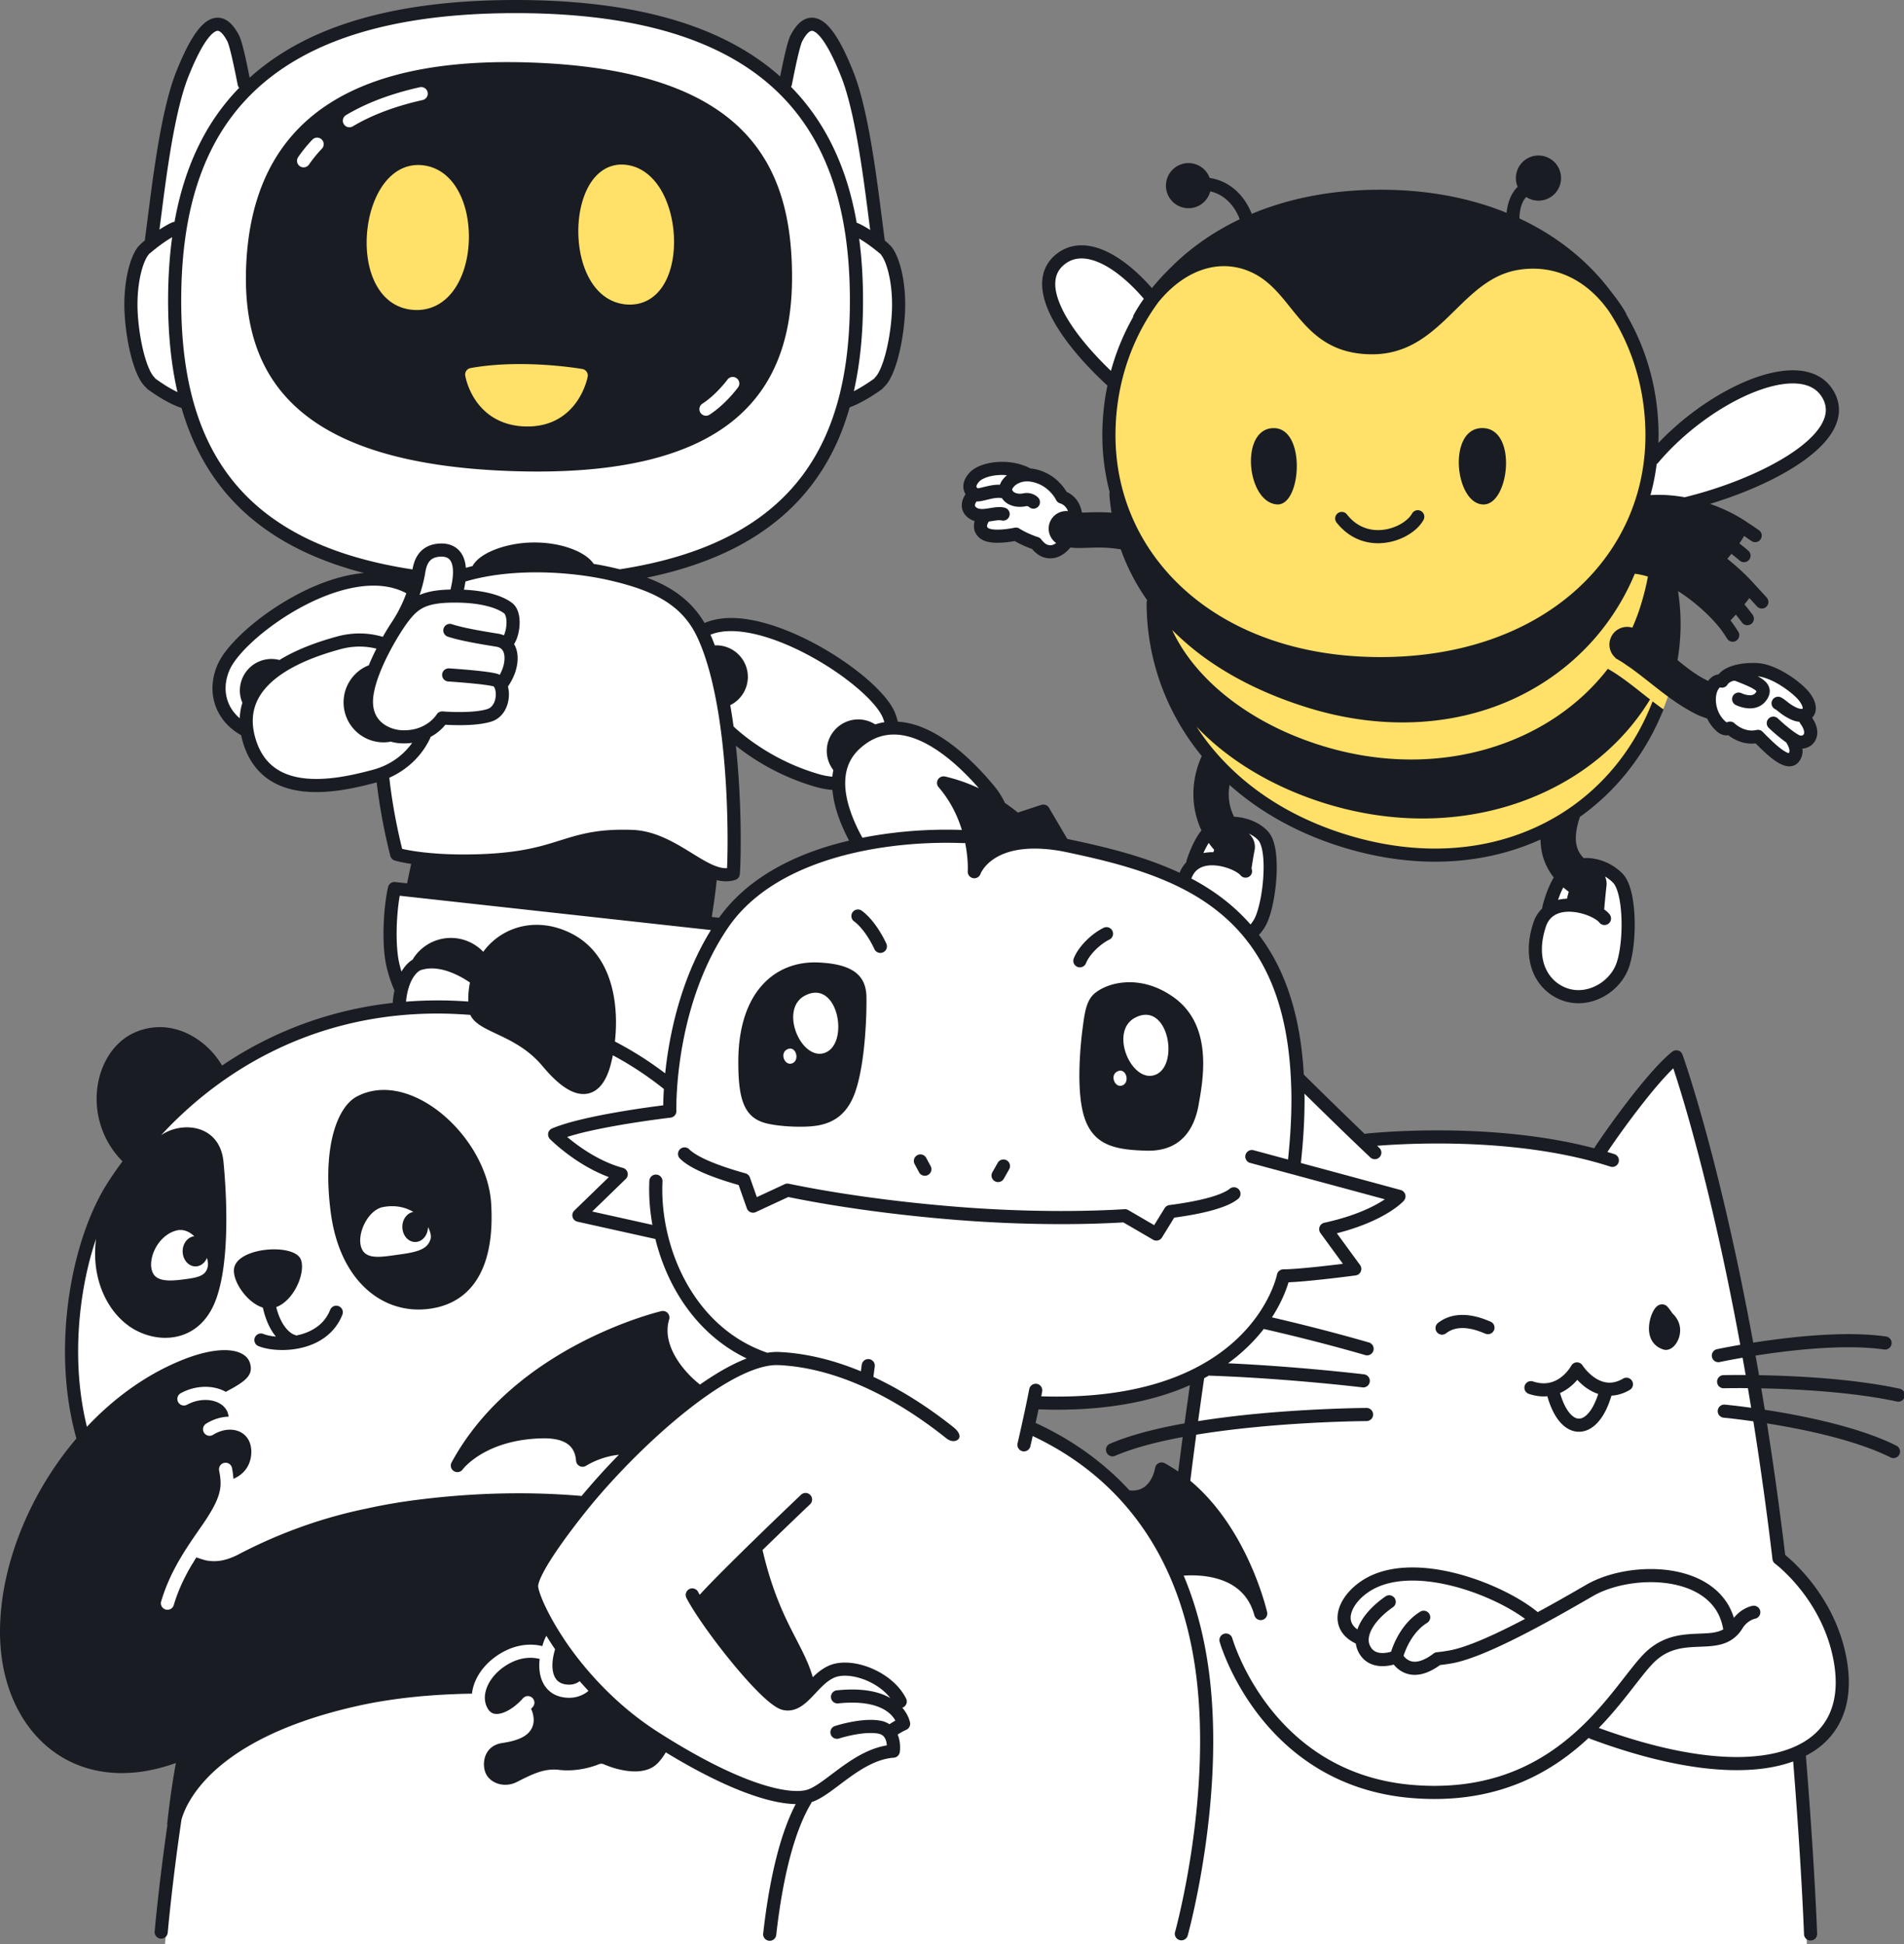 <svg xmlns="http://www.w3.org/2000/svg" width="377" height="385" fill="none"><rect width="100%" height="100%" fill="#808080" stroke="none"/><g clip-path="url(#a)"><path fill="#fff" d="M32.668 385c1.134-12.044 2.613-26.998 4.727-38.902-5.333 1.918-10.706 3.64-16.457 2.829-5.323-.751-10.11-3.572-13.4-7.813-8.065-10.392-6.228-25.361-1.738-36.826a63.69 63.69 0 0 1 4.998-10.03 64.5 64.5 0 0 1 2.903-4.339c1.01-1.384 2.441-2.681 3.296-4.149.299-.512.259-.247.236-.796-.02-.488-.314-1.115-.435-1.574a56.633 56.633 0 0 1-1.274-6.341c-.57-3.978-.751-8.007-.606-12.022.295-8.174 1.855-16.487 5.102-24.021 1.461-3.391 3.382-6.464 5.553-9.444.28-.385 1.41-1.457 1.397-1.897-.01-.365-1.438-1.248-1.778-1.604-5.29-5.545-5.923-16.715 1.166-21.161 3.535-2.218 7.953-1.796 11.371.409 2.554 1.646 4.099 3.996 5.574 6.569 10.553-7.125 22.02-11.844 34.734-13.292.56-.064 1.388.034 1.623-.39.374-.673.182-2.481.318-3.219.186-1.014.298-1.09-.175-1.945-.812-1.466-1.236-3.41-1.515-5.054-.563-3.316-.435-6.803-.087-10.135.08-.769.18-1.536.308-2.298.11-.646-.009-.665.441-.79.654-.181 1.909.219 2.58.287.769.076.51.168.757-.403.32-.744.372-1.777.538-2.566l.973-4.638c-1.164-.184-2.333-.349-3.489-.577-.18-.036-.802-.088-.964-.208-.429-.315-.473-1.07-.609-1.648a112.325 112.325 0 0 1-.81-3.739c-.717-3.599-1.202-7.226-1.632-10.867-6.687 1.807-15.416 4.552-21.778.437-1.579-1.022-2.801-2.479-3.633-4.159-.446-.9-.78-1.853-1.026-2.826-.115-.458-.136-1.266-.422-1.614-.332-.404-1.222-.68-1.65-.98a9.012 9.012 0 0 1-2.246-2.237c-1.2-1.734-1.67-3.856-1.383-5.939.602-4.371 4.325-7.672 7.577-10.291 3.8-3.061 8.076-5.627 12.634-7.383 2.025-.78 4.122-1.401 6.267-1.743.55-.088 1.4.019 1.636-.401.189-.338.092-1.108.124-1.498.044-.526.217-1.195.143-1.715-.016-.117.097-.359.038-.459-.113-.192-.944-.309-1.232-.389a67.93 67.93 0 0 1-6.767-2.244c-7.556-2.969-14.435-7.549-19.425-14.021-2.407-3.12-4.333-6.593-5.78-10.255-.632-1.601-1.144-3.234-1.618-4.887-.104-.36-.122-.688-.394-.856-.392-.243-1.294-.217-1.764-.416-3.316-1.405-5.927-3.103-7.12-6.546-1.554-4.483-2.148-9.578-1.74-14.298.279-3.216.862-6.6 3.452-8.714.453-.37.507-.366.565-.89.09-.81.091-1.646.199-2.471.307-2.363.6-4.728.913-7.09 1.08-8.13 2.046-16.697 5.196-24.344.776-1.883 3.614-9.76 6.598-8.538 1.867.764 2.402 3.696 2.8 5.383.42 1.774.775 3.562 1.134 5.348l.574 2.858c4.857-4.39 9.877-8.149 15.935-10.773 7.547-3.27 15.726-4.93 23.878-5.77a138.401 138.401 0 0 1 27.399-.076c7.726.747 15.457 2.227 22.711 5.046 3.595 1.396 7.067 3.131 10.272 5.283 2.651 1.78 5.002 3.902 7.379 6.02.261-1.295.52-2.59.783-3.885.531-2.617.805-5.94 2.388-8.175.745-1.05 1.65-1.804 2.879-1.013 1.028.661 1.757 1.845 2.377 2.872 1.408 2.33 2.52 4.904 3.416 7.472 1.775 5.092 2.662 10.51 3.487 15.821.521 3.354.966 6.72 1.397 10.086.189 1.477.375 2.954.569 4.43.111.843.053 1.78.601 2.394.384.43.962.724 1.323 1.168.838 1.03 1.234 2.477 1.548 3.742.805 3.25.864 6.659.533 9.976-.298 2.989-.818 6.07-1.931 8.873-.931 2.344-2.467 3.428-4.619 4.659a22.1 22.1 0 0 1-3.177 1.505c-.859.325-.798.617-1.051 1.48-.913 3.109-2.098 6.138-3.624 8.998-2.933 5.496-7.14 10.223-12.218 13.826-8.79 6.237-19.083 8.507-29.425 10.663 2.452.928 4.934 1.796 7.357 2.798 2.758 1.141 5.351 2.707 7.37 4.933.793.875 1.468 1.831 2.078 2.839.19.315.607 1.379.913 1.452.393.094 1.346-.589 1.764-.749 1.478-.565 3.035-.768 4.613-.735 2.722.058 5.415.721 7.978 1.603 6.205 2.137 12.157 5.602 17.137 9.873 2.034 1.746 4.365 3.834 5.293 6.425.196.549.253 1.85.615 2.311.31.394.946.269 1.526.315 6.32.504 11.628 5.305 15.715 9.773 1.067 1.166 2.162 2.355 3.005 3.698.702 1.118.853 1.84 1.907 2.575a34.492 34.492 0 0 1 2.214 1.684c.61.5.489.457 1.166.345.722-.121 1.473-.484 2.169-.713.564-.184 1.597-.757 2.198-.721.639.039 1.045 1.27 1.401 1.876l1.489 2.534c.302.515.61 1.378 1.049 1.786.436.405 1.347.433 1.943.559 1.813.385 3.622.785 5.422 1.222 6.002 1.453 11.736 3.412 17.327 6.027.241-.609.463-1.229.724-1.829.338-.779 1.127-1.354 1.43-2.068.346-.815.45-1.843.822-2.714.501-1.176 1.103-2.295 1.881-3.31.529-.691.77-.699.461-1.475-.452-1.133-.969-2.197-1.256-3.396-.796-3.322-.397-6.838.95-9.963.573.645 1.275 1.24 1.8 1.923.479.621.321.282.269.98-.082 1.109-.398 2.164-.426 3.291a12.017 12.017 0 0 0 .847 4.734c.238.596.607 1.739 1.172 1.97.788.322 1.993.115 2.84.341 1.41.376 3.004 1.144 3.773 2.447 1.381 2.34.952 6.051.686 8.614-.286 2.766-.689 6.12-2.515 8.349-.284.347-1.365 1.122-1.402 1.519-.028.302.751 1.067.953 1.338 3.772 5.054 6.084 10.921 7.324 17.077.639 3.171 1 6.388 1.188 9.615.043.75.242.891.781 1.423a1423.89 1423.89 0 0 0 10.459 10.214c.553.533 1.393 1.714 2.123 2.041.465.207.916-.117 1.462-.219 1.598-.298 3.33-.277 4.948-.366 3.267-.178 6.539-.254 9.811-.231 6.749.046 13.508.49 20.176 1.548a96.786 96.786 0 0 1 9.415 1.974c.918.241 1.142.569 1.624-.217.552-.901 1.088-1.794 1.69-2.667 3.827-5.557 7.886-11.487 12.935-16.009 6.751 19.819 10.964 40.629 14.558 61.211.92 5.264 1.77 10.54 2.561 15.825a711.872 711.872 0 0 1 2.647 19.556c.056.459.005 1.364.218 1.814.139.291.537.509.798.728 5.613 4.711 9.724 11.441 11.177 18.631.796 3.936.853 8.232-1 11.895a12.736 12.736 0 0 1-2.968 3.812c-1.127.988-2.634 1.453-3.741 2.389-.434.369-.338.193-.316.853.027.767.125 1.539.185 2.304a1023.988 1023.988 0 0 1 1.341 18.984c.277 4.532.53 11.967.714 16.504H32.668Zm171.009-106.306c-.192.911-.389 1.82-.588 2.73-.08.363-.369.975-.291 1.322.122.544 1.71 1 2.288 1.277a57.697 57.697 0 0 1 10.528 6.471 54.223 54.223 0 0 1 4.484 3.893c.776.754 1.764 2.304 2.758 2.697 1.305.517 3.346-.048 4.48-.715 1.607-.947 2.619-2.617 3.132-4.374 1.514.896 2.944 1.942 4.393 2.938a1425.197 1425.197 0 0 1 3.243-23.912c-5.467 2.418-10.898 4.382-16.844 5.295-4.13.634-8.317.892-12.494.864a109.258 109.258 0 0 1-3.083-.072c-.363-.013-.947-.141-1.294-.047-.504.137-.184-.112-.439.343-.179.321-.196.927-.273 1.29Zm-63.753-104.591c-.306 3.099-.804 6.176-1.289 9.252l2.876.318c.877.097 1.491.408 2.072-.177 1.04-1.046 1.801-2.426 2.824-3.516a31.754 31.754 0 0 1 4.282-3.785c6.057-4.475 13.172-6.655 20.406-8.364-1.678-3.183-3.389-6.376-4.058-9.954-.087-.471-.087-3.023-.417-3.3-.232-.196-1.134-.084-1.469-.113a16.92 16.92 0 0 1-3.126-.559c-7.22-2.029-13.047-6.18-18.815-10.768.607 5.707 1.155 11.407 1.348 17.147.108 3.243.145 6.491.065 9.736-.012.483.158 1.766-.08 2.196-.321.581-1.469.29-2.145.143-.753-.164-1.499-.374-2.246-.56l-.228 2.304Zm172.615 22.582c-4.741 0-7.831-4.209-7.837-8.666-.002-2.07.391-4.786 1.789-6.402.263-.305.741-.593.873-.951.159-.431.097-1.108.232-1.578a20.71 20.71 0 0 1 2.123-4.876c.374-.63.337-.46.004-1.029-.369-.631-.92-1.159-1.295-1.796-.972-1.652-1.35-3.466-1.405-5.363-.009-.314-.181-1.11-.026-1.385.194-.344 1.407-.759 1.769-.967a45.7 45.7 0 0 0 1.725-1.045c-.559 2.159-.763 4.538.194 6.618.416.903 1.376 2.576 2.416 2.735.576.087 1.22-.079 1.811-.009a8.192 8.192 0 0 1 2.686.815c1.799.899 2.878 2.161 3.402 4.09 1.848 6.805 1.191 19.797-8.461 19.809ZM220.386 74.669c-4.52-4.201-9.558-9.355-11.5-15.369-.805-2.493-.847-5.328 1.267-7.199 2.313-2.047 5.401-1.723 8.031-.512 2.875 1.324 5.339 3.502 7.488 5.789.46.49 2.442 2.223 2.432 2.865-.011.673-1.034 1.933-1.344 2.511l-2.427 4.537-3.947 7.378Zm-9.353 31.657c-1.199 1.577-2.935 3.213-4.819 1.454-.586-.547-.758-.779-1.518-1.064-1.042-.39-1.969-.974-2.978-1.415-.663-.289-1.079-.117-1.819-.007-1.242.185-2.912.457-4.122-.014-1.56-.607-.618-2.386-.279-3.558-.706-.164-1.566-.226-2.214-.554-1.943-.985.012-1.994.195-3.138.134-.843-1.019-1.233-.564-2.323.658-1.576 2.869-2.034 4.36-2.185 2.097-.213 3.891.245 5.81 1.013 1.11.444 2.323.457 3.429 1.052 1.394.75 2.113 1.836 3.068 3.03.752.94 1.964 1.126 2.46 2.449.268.714.596 1.941.411 2.654-.227.872-.985 1.808-1.42 2.606Zm115.161-13.427c3.481-3.653 6.91-7.276 11.022-10.25 3.254-2.354 6.79-4.41 10.562-5.815 3.129-1.166 6.972-2.168 10.257-1.044 3.776 1.291 5.037 5.423 3.029 8.753-1.79 2.967-4.905 5.103-7.827 6.842-5.59 3.33-11.724 5.427-17.917 7.308-1.456.442-2.72 1.019-4.23.883l-5.837-.526.941-6.15ZM338.942 138.862c.285 2.123 1.338 4.381 3.469 5.175 1.49.554 3.091.788 4.587 1.359 2.396.915 3.758 2.965 5.823 4.372.811.553 1.827 1.074 2.608.192.776-.875.339-2.1-.3-2.91 1.262.288 2.967.256 3.688-1.006.873-1.525-.152-3.289-1.438-4.182 2.25-.675.135-3.667-.721-4.58-1.944-2.072-4.745-4.089-7.645-4.395-2.824-.298-6.025.707-8.556 1.919-1.561.747-1.733 2.44-1.515 4.056Z"/><path fill="#FFE069" d="M328.817 141.675c3.875-9.062 3.5-13.687 3.5-14 0-.312-.562-18.437-3.125-22.5-2.562-4.062-3.687-5.687-3.687-5.687s2.75-10.313.312-22.563c-2.437-12.25-10.187-24-21.437-29.687-11.25-5.688-40.688-9.063-54.875-3.375-14.188 5.687-19.438 11.562-24.125 19.437-4.688 7.875-6.375 22.813-4.875 32.688 1.5 9.875 9.437 23.437 9.437 23.437s-.875 12 5.125 24 19 19.813 36.375 24.063 32.5-.875 43.063-8.25c10.562-7.375 14.312-17.563 14.312-17.563ZM78.421 30.967c-22.179 12.814-8 54.333 24.334 57.666 32.333 3.334 46-43.666 33.333-55C123.421 22.3 93.421 22.3 78.421 30.967Z"/><path fill="#191C22" d="M293.734 99.905c5.142.034 6.803-15.127-.237-15.127-6.961 0-5.451 15.09.237 15.127ZM252.876 99.895c4.858.294 5.811-15.38-.847-15.105-6.585.271-5.163 14.74.847 15.105ZM264.647 103.479c1.147 1.462 2.49 2.503 3.904 3.163 1.415.661 2.893.941 4.313.941a11.775 11.775 0 0 0 5.429-1.361c1.562-.832 2.831-1.933 3.568-3.258a1.299 1.299 0 1 0-2.28-1.25c-.376.705-1.287 1.575-2.501 2.208-1.212.641-2.707 1.063-4.216 1.061a7.55 7.55 0 0 1-3.212-.697c-1.042-.488-2.045-1.25-2.961-2.413a1.299 1.299 0 1 0-2.044 1.606ZM156.828 54.914c-.006-22.352-9.026-41.07-51.792-42.535-42.767-1.466-55.246 17.645-56.281 39.989-1.035 22.344 9.954 39.468 52.533 40.927 42.579 1.46 55.546-14.998 55.54-38.38ZM139.082 79.94c2.545-1.622 4.726-4.436 4.939-4.733l.019-.025a1.3 1.3 0 1 1 2.098 1.536c-.054.058-2.395 3.303-5.651 5.41a1.3 1.3 0 0 1-1.405-2.188ZM115.63 38.924c.755-2.08 1.895-3.902 3.552-5.085a6.65 6.65 0 0 1 3.902-1.249c.206 0 .413.01.622.027 1.653.138 3.139.779 4.371 1.739 1.237.96 2.236 2.227 3.028 3.66 1.577 2.873 2.357 6.43 2.361 9.878-.001 2.297-.35 4.547-1.104 6.522-.755 1.968-1.931 3.69-3.643 4.778-1.137.723-2.502 1.132-3.999 1.129-.2 0-.402-.007-.607-.021a8.347 8.347 0 0 1-4.384-1.59c-1.236-.899-2.221-2.1-2.988-3.462-1.53-2.73-2.228-6.123-2.233-9.458.002-2.404.369-4.78 1.122-6.868Zm-51.9-9.468a25.077 25.077 0 0 0-2.546 3.127 1.3 1.3 0 0 1-2.142-1.474 27.676 27.676 0 0 1 2.808-3.45 1.3 1.3 0 1 1 1.88 1.797Zm4.34-4.88a1.3 1.3 0 0 1 .45-1.782c3.924-2.343 8.74-4.207 14.596-5.519a1.3 1.3 0 0 1 .568 2.538c-5.642 1.263-10.191 3.04-13.832 5.213a1.3 1.3 0 0 1-1.782-.45Zm19.1 35.471a8.437 8.437 0 0 1-4.636 1.349 9.53 9.53 0 0 1-.663-.023c-1.608-.108-3.046-.614-4.246-1.42-1.203-.803-2.164-1.89-2.904-3.135-1.478-2.493-2.118-5.61-2.122-8.772.001-2.723.483-5.485 1.419-7.927.938-2.437 2.327-4.578 4.259-5.966 1.283-.922 2.83-1.481 4.516-1.478.222 0 .447.01.673.03 1.604.132 3.045.699 4.244 1.57 1.203.87 2.169 2.03 2.924 3.35 1.507 2.644 2.206 5.94 2.21 9.241 0 2.62-.447 5.246-1.365 7.56-.92 2.31-2.322 4.336-4.309 5.621Zm7.022 19.27c-1.682-2.476-2.051-4.83-2.074-4.94a1.301 1.301 0 0 1 1.052-1.483c3.276-.594 6.653-.794 9.755-.794 6.83 0 12.337.972 12.383.98.342.06.643.25.841.536.199.284.275.632.213.974-.015.08-.26 1.423-1.09 3.125-.829 1.697-2.261 3.783-4.688 5.196-1.613.941-3.656 1.555-6.126 1.552-.119 0-.239-.002-.361-.004-2.535-.057-4.61-.709-6.243-1.677-1.635-.966-2.82-2.23-3.662-3.465ZM70.624 217.175c-3.75 2-6.875 9.75-5.125 23s9.875 19.75 18.5 19.125c8.51-.617 14.125-7 13.25-21-.819-13.099-15.963-26.811-26.625-21.125Zm14.625 28.208c-.522 1.789-2.083 2.5-5.75 3-3.666.5-6.802 1.2-7.833-1-1.25-2.666 1.083-7.75 4.167-8.333 2.446-.462 4.47.044 6.011.96-1.23.21-2.178 1.447-2.178 2.957 0 1.656 1.138 3 2.542 3 1.39 0 2.517-1.321 2.538-2.957.487.921.672 1.796.503 2.373ZM67.06 258.674a1.3 1.3 0 0 0-1.687.731c-.806 2.026-2.213 3.314-3.937 4.166-.873.429-1.827.727-2.791.918-.083-.04-.155-.094-.248-.117-.305-.069-1.094-.459-1.875-1.467-.663-.848-1.348-2.144-1.829-4.047 3.55-1.307 5.852-6.823 4.89-9.391-1.25-3.334-12.75-2.5-13.25 1.833-.29 2.501 2.627 6.724 5.712 7.655.553 2.48 1.44 4.289 2.43 5.552.055.07.11.13.165.196-1.036-.094-1.926-.297-2.492-.527a1.3 1.3 0 0 0-.966 2.414c1.23.486 2.86.765 4.702.769 2.123-.002 4.511-.388 6.695-1.453 2.178-1.058 4.157-2.858 5.212-5.545a1.3 1.3 0 0 0-.731-1.687ZM329.496 267.294c.118.032.221.046.343.046.574-.009.979-.237 1.301-.478.479-.376.825-.858 1.095-1.432a4.735 4.735 0 0 0 .44-1.976c.013-1.102-.451-2.354-1.498-3.318-.073-.106-.186-.271-.323-.463a14.673 14.673 0 0 0-.364-.49 5.185 5.185 0 0 0-.406-.474 1.346 1.346 0 0 0-.333-.242 1.44 1.44 0 0 0-.649-.154c-.255 0-.463.064-.62.135a1.87 1.87 0 0 0-.593.436 3.655 3.655 0 0 0-.553.808 7.681 7.681 0 0 0-.836 3.406c.002.803.149 1.669.627 2.466.472.799 1.316 1.454 2.369 1.73ZM306.373 276.509c.606 2.108 1.401 3.771 2.398 4.976.527.634 1.114 1.146 1.767 1.505.65.36 1.372.56 2.101.558a4.41 4.41 0 0 0 2.174-.593c1.011-.572 1.869-1.486 2.604-2.675.653-1.061 1.205-2.363 1.656-3.883 1.158-.062 2.389-.405 3.625-1.135a1.299 1.299 0 1 0-1.318-2.241c-1.021.598-1.896.8-2.687.803-.751-.001-1.446-.192-2.093-.501-.968-.461-1.809-1.2-2.386-1.828a10.046 10.046 0 0 1-.824-1.023l-.037-.054-.006-.01a1.298 1.298 0 0 0-2.244.085h-.001c-.02.043-.541.967-1.481 1.823a6.592 6.592 0 0 1-1.694 1.141 5.366 5.366 0 0 1-2.262.493c-.63 0-1.329-.103-2.118-.366a1.3 1.3 0 1 0-.822 2.467c1.035.345 2.021.5 2.94.499.243.001.476-.02.708-.041Zm2.728-.731c1.459-.691 2.508-1.691 3.208-2.514.241.26.518.538.831.819a10.05 10.05 0 0 0 2.337 1.585c.307.147.637.272.977.383-.528 1.639-1.172 2.886-1.822 3.672-.383.465-.759.778-1.094.966-.337.188-.625.258-.899.259a1.732 1.732 0 0 1-.848-.236c-.467-.254-1.023-.777-1.559-1.643-.49-.789-.954-1.867-1.342-3.204.069-.03.144-.055.211-.087ZM294.401 261.441c-.973-.381-2.759-1.027-4.831-1.032-1.561-.004-3.334.394-4.879 1.622a1.301 1.301 0 0 0 1.616 2.037c1-.789 2.11-1.054 3.263-1.059 1.059-.001 2.119.246 2.947.515.414.134.77.271 1.049.383l.367.149c.117.044.179.077.375.13a1.3 1.3 0 0 0 1.577-.945 1.293 1.293 0 0 0-.891-1.552l.003-.009c-.028-.008-.282-.114-.596-.239Z"/><path fill="#191C22" d="M376.191 275.029c-9.366-2.019-20.718-2.558-27.901-2.687a667.867 667.867 0 0 0-.683-3.88c5.026-.788 11.989-1.65 18.395-1.647 2.497-.001 4.905.13 7.064.439a1.3 1.3 0 1 0 .368-2.574c-2.324-.332-4.845-.465-7.432-.466-6.647.003-13.75.884-18.855 1.688-6.82-37.167-13.986-56.984-14.008-57.044a1.303 1.303 0 0 0-.867-.809 1.304 1.304 0 0 0-1.163.232c-1.461 1.162-3.105 2.895-4.809 4.875-2.55 2.967-5.198 6.476-7.219 9.277-1.01 1.4-1.862 2.622-2.466 3.51-.302.445-.541.805-.712 1.07a13.01 13.01 0 0 0-.209.335l-.031.056c-10.798-2.851-22.295-3.54-31.004-3.543-8.391 0-14.185.643-14.22.647-.077.009-.141.047-.214.069-3.914-3.754-8.351-8.1-12.066-11.766-.427-7.614-1.836-13.958-4.056-19.238a38.893 38.893 0 0 0-4.824-8.43 8.939 8.939 0 0 0 1.545-2.26c.61-1.292 1.078-3.037 1.427-4.999.344-1.958.55-4.11.55-6.131 0-1.409-.099-2.751-.339-3.941-.249-1.188-.607-2.241-1.331-3.082-.906-1.026-2.084-1.764-3.35-2.258a11.029 11.029 0 0 0-3.431-.72 9.864 9.864 0 0 1-1.055-4.488c.001-.588.057-1.193.162-1.809 5.747 5.128 12.945 9.292 21.509 12.053 6.624 2.136 13.062 3.144 19.172 3.144 7.561.001 14.616-1.547 20.889-4.391.024 1.268.207 2.497.569 3.652a12.08 12.08 0 0 0 2.055 3.868c-.788 1.327-1.34 2.758-1.708 3.881a22.36 22.36 0 0 0-.561 1.996c-.018.079-.002.154-.004.231a6.847 6.847 0 0 0-1.762 2.834c-.621 1.879-.913 3.652-.913 5.294-.001 2.404.631 4.527 1.74 6.229a9.794 9.794 0 0 0 4.495 3.724 9.405 9.405 0 0 0 3.604.715c2.115-.002 4.137-.694 5.831-1.83 1.694-1.139 3.076-2.727 3.892-4.592.493-1.134.828-2.542 1.063-4.119.231-1.575.35-3.309.351-5.039-.001-2.001-.159-3.99-.509-5.724a13.647 13.647 0 0 0-.69-2.395c-.294-.722-.65-1.368-1.152-1.905-1.905-2.001-4.625-3.152-7.27-3.164-.159 0-.316.023-.475.032a6.06 6.06 0 0 1-.594-.705 4.983 4.983 0 0 1-.713-1.422 6.096 6.096 0 0 1-.258-1.833c-.001-1.064.218-2.427.787-4.121.011-.035-.003-.054.002-.084.152-.109.308-.212.459-.322 7.115-5.192 12.678-12.374 16.12-20.956a77.06 77.06 0 0 1-2.167-1.605c-3.247 8.432-8.599 15.433-15.485 20.461-7.585 5.535-17.027 8.688-27.596 8.69-5.824 0-11.991-.96-18.374-3.019-11.847-3.823-20.863-10.372-26.932-18.384a45.983 45.983 0 0 1-1.902-2.72c5.913 6.235 14.35 11.594 24.744 14.948 6.792 2.191 13.532 3.215 20.003 3.215 11.674-.001 22.473-3.332 31.131-9.145 5.686-3.817 10.441-8.716 13.912-14.433-.339-.264-.686-.528-1.019-.79l-1.043-.823c-1.389-1.096-2.739-2.142-4.089-3.067a29.68 29.68 0 0 0-2.215-1.384c-2.815 3.658-6.262 6.864-10.205 9.518-7.952 5.349-17.916 8.446-28.72 8.446-5.956 0-12.167-.941-18.439-2.964-8.056-2.597-14.791-6.487-19.904-11.004-4.093-3.615-7.12-7.63-8.994-11.69a52.656 52.656 0 0 0 8.213 6.732c5.457 3.643 11.832 6.582 18.946 8.752 6.191 1.888 12.407 2.829 18.446 2.829 8.382 0 16.428-1.814 23.581-5.425 10.252-5.173 18.089-13.613 22.416-24.019.804.09 1.677.279 2.6.566a51.54 51.54 0 0 1-1.454 5.801 39.078 39.078 0 0 1-1.632 4.315 3.499 3.499 0 0 0-3.317 5.995l-.027.041c.172.099.344.198.514.301.309.187.625.362.929.56.256.167.505.349.758.523.354.242.711.477 1.06.73 1.411 1.026 2.79 2.127 4.186 3.225 2.714 2.141 5.497 4.263 8.686 5.826.021.01.033.03.054.041.379.162.763.32 1.16.462.274.098.548.198.817.299a8.072 8.072 0 0 0 1.955 2.574c.62.551 1.371.761 1.939.753.11-.001.202-.015.299-.026.232.18.515.383.878.596.892.521 2.184 1.065 3.765 1.067.25 0 .507-.016.768-.046.795.805 1.75 1.752 2.745 2.581.601.5 1.212.956 1.84 1.312.632.349 1.278.634 2.07.645.351.001.735-.07 1.091-.247.356-.175.666-.452.89-.768a3.492 3.492 0 0 0 .652-2.054c-.001-.151-.033-.291-.049-.437.721-.052 1.423-.323 1.972-.839.615-.568.996-1.437.988-2.37-.003-.938-.359-1.911-1.019-2.906a2.673 2.673 0 0 0 .732-1.87c-.014-1.153-.558-2.269-1.529-3.429-.399-.468-.954-.997-1.648-1.571a22.147 22.147 0 0 0-3.85-2.552c-1.474-.754-3.075-1.345-4.711-1.416a17.072 17.072 0 0 0-.681-.014c-1.44.002-2.911.174-4.216.607-.653.218-1.269.503-1.816.897a4.392 4.392 0 0 0-.814.76 2.689 2.689 0 0 0-1.248.476 3.504 3.504 0 0 0-.809.82 19.699 19.699 0 0 1-2.312-1.3c-1.233-.802-2.472-1.772-3.745-2.81.399-2.393.602-4.79.602-7.177 0-2.18-.184-4.347-.507-6.496.188.12.378.232.564.356a37.04 37.04 0 0 1 5.654 4.66 28.77 28.77 0 0 1 2.099 2.351l.005.001c.202.268.399.539.575.793.246.356.459.678.608.91.075.115.134.209.174.272l.058.094a1.301 1.301 0 0 0 2.215-1.363c-.009-.013-.384-.624-.918-1.394a31.305 31.305 0 0 0-.643-.886c.335-.35.69-.741 1.052-1.15a43.611 43.611 0 0 1 1.165 1.492l.063.086a1.3 1.3 0 1 0 2.093-1.544c-.006-.008-.4-.541-.94-1.222a41.263 41.263 0 0 0-.68-.834c.347-.431.679-.855.977-1.249.196.21.389.419.567.612.534.582.937 1.03.937 1.03a1.3 1.3 0 1 0 1.933-1.739 137.515 137.515 0 0 0-2.033-2.207c-.002-.002.002-.009 0-.01a43.145 43.145 0 0 0-3.322-3.38 47.667 47.667 0 0 0-2.449-2.084c.257-.3.529-.623.816-.976a39.478 39.478 0 0 1 1.342 1.081l.217.184.073.064a1.3 1.3 0 0 0 1.709-1.96c-.01-.008-.475-.414-1.134-.942a38.471 38.471 0 0 0-.634-.496c.351-.501.67-.997.939-1.472l.397.266a103.956 103.956 0 0 1 1.044.719 1.3 1.3 0 0 0 1.5-2.124c-.01-.007-1.191-.84-2.506-1.683-.011-.008-.014-.021-.025-.029-2.222-1.478-4.649-2.641-7.161-3.508 4.266-1.295 8.561-2.956 12.386-4.886 3.625-1.834 6.826-3.896 9.188-6.158 1.181-1.133 2.154-2.319 2.849-3.578.693-1.256 1.105-2.6 1.105-3.987.002-1.28-.359-2.572-1.079-3.782a7.796 7.796 0 0 0-3.414-3.12c-1.393-.66-2.97-.944-4.644-.945-4.407.014-9.587 1.917-14.698 4.917a56.146 56.146 0 0 0-11.919 9.472c.017-.506.04-1.01.039-1.52.002-8.478-2.167-16.673-6.34-23.847l-.004-.02c-.03-.108-.046-.14-.06-.176-.048-.115-.075-.162-.121-.25-.166-.31-.507-.888-1.063-1.701a37.16 37.16 0 0 0-1.455-1.974 45.978 45.978 0 0 0-5.269-6.004c-3.723-3.558-8.154-6.59-13.23-8.967l-.001-.107c-.005-.395.059-1.761.558-2.932.193-.458.463-.86.778-1.21.7.455 1.531.724 2.427.724a4.47 4.47 0 1 0-4.122-2.74c-1.071 1.055-1.609 2.358-1.899 3.475a10.912 10.912 0 0 0-.29 1.677c-7.17-2.919-15.521-4.579-24.976-4.576-9.681-.003-18.21 1.732-25.492 4.783-.277-.734-.847-2-1.886-3.312a10.593 10.593 0 0 0-3.211-2.73c-.926-.506-2.015-.879-3.233-1.08a4.458 4.458 0 0 0-4.183-2.938 4.47 4.47 0 0 0 0 8.94c2.075 0 3.804-1.422 4.307-3.339a7.496 7.496 0 0 1 1.865.7c1.525.829 2.553 2.104 3.194 3.197a10.03 10.03 0 0 1 .77 1.626c-4.934 2.352-9.247 5.33-12.887 8.809-.146.14-.281.287-.425.428a46.783 46.783 0 0 0-4.07 4.4c-2.107-2.391-4.333-4.42-6.59-5.9-2.425-1.585-4.901-2.569-7.344-2.575a7.838 7.838 0 0 0-4.862 1.64c-.991.76-1.747 1.68-2.235 2.71-.49 1.03-.71 2.153-.709 3.3.017 3.14 1.541 6.485 3.852 9.908 2.322 3.418 5.485 6.902 8.98 10.134.029.027.067.036.098.06a48.7 48.7 0 0 0-1.007 9.866 43.99 43.99 0 0 0 1.454 11.266 1.268 1.268 0 0 0-.057.414c.078 1.231.23 2.447.417 3.654a35.2 35.2 0 0 0-2.503-.096c-1.335.001-2.471.057-3.358.077-.136-.783-.398-1.529-.813-2.189a4.978 4.978 0 0 0-2.21-1.907 9.715 9.715 0 0 0-1.303-1.722 9.444 9.444 0 0 0-5.126-2.828 7.552 7.552 0 0 0-.751-.104c-1.74-.918-3.713-1.302-5.583-1.305-1.313 0-2.576.185-3.69.536-1.112.358-2.093.862-2.818 1.662-.766.853-1.186 1.77-1.186 2.681-.002.595.188 1.12.444 1.537-.045.067-.089.131-.136.208-.277.469-.605 1.13-.613 2.005-.001.353.063.74.218 1.115.155.376.399.734.714 1.039a3.92 3.92 0 0 0 1.523.925c.034.011.066.013.1.023a3.638 3.638 0 0 0-.152 1.004c-.001.395.076.837.275 1.262.197.426.514.821.917 1.139.538.42 1.126.613 1.711.736a9.048 9.048 0 0 0 1.779.158c1.373-.003 2.7-.211 3.401-.34 1.391.81 2.78 1.341 3.434 1.569.084.099.18.208.298.332.351.358.82.799 1.49 1.116a4.32 4.32 0 0 0 1.822.415 4.266 4.266 0 0 0 1.783-.4c.82-.376 1.509-.959 2.113-1.643.028-.032.05-.07.078-.102.597.067 1.165.086 1.723.086 1.288-.002 2.55-.087 3.916-.085 1.335.003 2.768.084 4.34.362 1.256 3.534 3 6.911 5.23 10.073a1.287 1.287 0 0 0-.115.526c.004 10.305 3.317 20.358 9.724 28.818.385.509.782 1.01 1.189 1.507-1.128 2.508-1.654 5.08-1.653 7.539.005 2.578.579 5.02 1.596 7.189-.161.205-.316.414-.462.627-.829 1.214-1.438 2.547-1.857 3.592a21.49 21.49 0 0 0-.645 1.825c-.025.085-.015.168-.022.253a6.457 6.457 0 0 0-1.337 2.098c-7.005-3.277-14.725-5.132-22.237-6.701l-3.627-6.173a1.3 1.3 0 0 0-1.526-.576l-4.641 1.523a33.874 33.874 0 0 0-2.552-1.894 15.37 15.37 0 0 0-2.051-3.266c-1.917-2.327-4.799-5.496-8.235-8.125-1.72-1.314-3.58-2.494-5.545-3.357-1.718-.754-3.526-1.242-5.378-1.359a12.705 12.705 0 0 0-.54-1.697c-.381-.953-.99-1.905-1.775-2.892-1.377-1.722-3.31-3.542-5.61-5.34-3.449-2.693-7.718-5.321-12.122-7.297-4.407-1.971-8.938-3.304-12.996-3.31-1.864 0-3.63.309-5.226.991-1.751-2.975-4.105-5.188-6.86-6.828-1.418-.845-2.942-1.543-4.544-2.148 6.978-1.454 12.952-3.539 18.009-6.214 9.373-4.949 15.628-11.914 19.465-20.237 1.073-2.323 1.942-4.759 2.664-7.276 1.536-.57 3.05-1.415 4.234-2.15 1.262-.787 2.134-1.438 2.155-1.453.148-.111.263-.249.349-.4.028-.022.061-.03.087-.053.659-.621 1.136-1.431 1.584-2.404.661-1.459 1.209-3.3 1.64-5.339.43-2.037.737-4.265.876-6.461.045-.708.067-1.408.067-2.094-.001-2.555-.294-4.933-.782-6.925a17.088 17.088 0 0 0-.879-2.684c-.343-.787-.727-1.462-1.202-2.016-.076-.088-.172-.142-.264-.205-.061-.087-.112-.18-.196-.252a28.857 28.857 0 0 0-.709-.586c-.552-3.998-1.252-10.185-2.237-16.44-.995-6.293-2.256-12.633-4.018-17.051-1.492-3.726-2.817-6.265-4.085-7.964-.637-.848-1.263-1.493-1.934-1.956-.666-.46-1.411-.736-2.168-.734a3.298 3.298 0 0 0-1.433.333c-.648.313-1.16.782-1.603 1.311-.442.533-.819 1.138-1.164 1.787a6.027 6.027 0 0 0-.349.842c-.368 1.072-.743 2.654-1.097 4.272a188.874 188.874 0 0 0-.644 3.096 46.6 46.6 0 0 0-6.777-5.01C137.119 3.69 122.353.001 102.084 0c-13.516 0-24.578 1.64-33.59 4.643-7.833 2.604-14.107 6.265-19.059 10.743-.23-1.15-.53-2.623-.845-4.025a54.57 54.57 0 0 0-.628-2.55c-.105-.378-.21-.723-.316-1.033a6.02 6.02 0 0 0-.35-.843c-.461-.864-.974-1.653-1.633-2.291a4.377 4.377 0 0 0-1.133-.806 3.298 3.298 0 0 0-1.433-.333c-.758-.002-1.503.274-2.169.734-1.004.697-1.917 1.79-2.897 3.393-.975 1.605-2.004 3.733-3.122 6.527-1.76 4.415-3.009 10.665-3.99 16.864-.974 6.19-1.663 12.314-2.216 16.31-.012.088.01.17.016.256-.474.386-.77.644-.78.652-.081.071-.13.162-.189.247-.092.062-.189.117-.265.205-.475.554-.858 1.229-1.201 2.016-1.013 2.353-1.656 5.772-1.662 9.608 0 .687.022 1.387.067 2.095.187 2.928.668 5.912 1.346 8.428.34 1.258.729 2.399 1.17 3.372.448.973.925 1.782 1.584 2.403.025.024.058.03.084.052.085.15.2.285.345.396.02.016.87.66 2.109 1.439 1.243.78 2.862 1.697 4.507 2.262.035.012.07.005.106.014 2.493 8.65 6.967 16.233 14.15 22.14 5.607 4.614 12.83 8.194 21.97 10.56-5.903.52-12.041 3.266-17.202 6.597-2.86 1.852-5.414 3.891-7.443 5.872-2.029 1.99-3.538 3.887-4.314 5.637-.699 1.592-1.033 3.19-1.032 4.721a10.223 10.223 0 0 0 1.588 5.494c.99 1.567 2.4 2.863 4.088 3.799.068.33.147.665.239 1.003 1.048 3.911 3.175 6.586 5.834 8.161 2.656 1.582 5.747 2.103 8.814 2.105 4.334-.003 8.687-1.045 11.952-1.927.59 5.002 1.532 9.957 2.702 14.558.112.442.447.792.883.924.055.017 1.144.339 3.24.67l-.807 3.846-2.35-.259a1.297 1.297 0 0 0-1.409.996c-.548 2.359-.905 5.867-.908 9.285.001 2.218.15 4.38.538 6.178a26.355 26.355 0 0 0 1.571 4.876c.017.04.05.065.07.101a17 17 0 0 0-.354 2.5c-11.804 1.311-22.16 5.191-30.947 10.572a76.385 76.385 0 0 0-2.845 1.839c-.986-1.718-2.423-3.378-4.209-4.728-2.236-1.685-5.037-2.882-8.128-2.884a12.182 12.182 0 0 0-4.992 1.084c-2.385 1.064-4.268 2.954-5.543 5.255-1.276 2.304-1.962 5.029-1.963 7.859a17.516 17.516 0 0 0 5.007 12.258c.038.04.083.07.125.104a81.149 81.149 0 0 0-2.857 4.12c-2.59 4.009-4.71 9.167-6.2 14.941-1.487 5.773-2.337 12.161-2.338 18.616.003 5.822.7 11.702 2.26 17.229C5.702 295.956 0 310.296 0 323.175c0 19.652 14.53 33.272 34.823 25.974a170.501 170.501 0 0 0-1.715 12.005l-.001.011-.001.013c-.01.111.017.215.033.321-1.71 11.818-2.514 21-2.518 21.02a1.3 1.3 0 1 0 2.59.228s.022-.25.067-.726c.236-2.502 1.103-11.213 2.662-21.697.435-1.516 1.612-4.439 4.72-7.815 4.528-4.913 13.206-10.833 29.877-14.608 7.25-1.642 15.086-2.364 22.915-2.488a8.67 8.67 0 0 1 .72-2.607 10.52 10.52 0 0 1 .97-1.718c1.1-1.58 2.668-2.976 4.603-4.004 1.966-1.047 3.809-1.375 5.289-1.373.95.001 1.739.132 2.351.284.07-.238.135-.475.217-.714.153-.449.339-.867.546-1.262.011-.021.026-.039.037-.061a62.01 62.01 0 0 0 1.723 2.67c-.347 1.144-.531 2.232-.53 3.17-.001.936.172 1.718.462 2.292.296.576.676.959 1.244 1.227.382.176.863.295 1.479.314l.127.002a3.39 3.39 0 0 0 1.89-.55c.067-.043.123-.106.188-.154a67.485 67.485 0 0 0 1.745 1.931c-.148.118-.279.245-.441.354a6.014 6.014 0 0 1-3.382 1.019l-.207-.003c-.911-.028-1.75-.211-2.489-.553a5.087 5.087 0 0 1-1.853-1.445c-.973-1.218-1.362-2.782-1.363-4.434.001-.411.031-.832.078-1.257a7.138 7.138 0 0 0-1.822-.23c-1.108.002-2.493.233-4.069 1.069-1.586.841-2.843 1.977-3.689 3.193-.848 1.217-1.275 2.503-1.273 3.647 0 .557.098 1.083.296 1.578.28.697.606 1.08.923 1.306.319.223.661.327 1.123.331.676.006 1.591-.283 2.526-.842.936-.554 1.885-1.36 2.677-2.264a1.3 1.3 0 0 1 1.954 1.715c-.11.125-.228.241-.342.362l.189.464.033.09c.182.559.288 1.109.288 1.66a3.576 3.576 0 0 1-.514 1.891c-.345.566-.836 1.01-1.396 1.353-1.126.684-2.541 1.051-4.316 1.327-1.36.214-2.193.782-2.766 1.52-.568.739-.853 1.705-.853 2.677 0 .452.062.9.177 1.313.23.824.743 1.493 1.461 1.985.717.488 1.637.775 2.6.774a4.991 4.991 0 0 0 2.273-.552c1.449-.74 2.661-1.341 3.828-1.773 1.164-.432 2.301-.689 3.498-.688.342 0 .686.021 1.033.062.565.065 1.119.094 1.657.094 3.376.006 6.1-1.156 6.178-1.195.344-.154.741-.15 1.082.01h.002l.02.009.091.041a18.634 18.634 0 0 0 1.764.643c1.157.356 2.713.703 4.232.701.882.001 1.747-.115 2.523-.386a5.022 5.022 0 0 0 2.067-1.332 10.285 10.285 0 0 0 1.514-2.06c.756.461 1.501.909 2.228 1.334 4.78 2.794 8.933 4.823 12.485 6.232 4.668 1.848 8.285 2.639 11.015 2.686-1.431 2.741-2.64 6.069-3.654 9.919-1.203 4.575-2.13 9.876-2.791 15.754a1.301 1.301 0 0 0 2.584.291c.649-5.782 1.56-10.969 2.722-15.383 1.159-4.414 2.577-8.055 4.194-10.73.047-.077.059-.162.088-.244 1.227-.402 2.384-1.139 3.607-2.002 1.855-1.319 3.846-2.958 5.98-4.291 2.132-1.336 4.376-2.342 6.685-2.503a1.3 1.3 0 0 0 1.192-1.103c.007-.047.06-.408.061-.948-.004-.653-.088-1.577-.481-2.537.441-.283.826-.5 1.115-.652a9.78 9.78 0 0 1 .434-.216l.106-.049.022-.009c.558-.233.881-.815.783-1.411-.026-.152-.287-1.52-1.557-2.991.063-.02.128-.021.188-.051a1.3 1.3 0 0 0 .582-1.744c-1.128-2.243-3.079-3.99-5.257-5.209-2.186-1.214-4.611-1.911-6.849-1.916-1.113.001-2.188.175-3.16.597-1.083.472-1.988 1.162-2.788 1.89-.149.136-.286.276-.429.415-.402-1.418-.929-2.738-1.533-4.041-2.368-5.105-5.821-10.029-8.412-21.15a1179.923 1179.923 0 0 1 7.848-7.573c.978-.935 1.561-1.488 1.562-1.49a1.298 1.298 0 0 0 .047-1.837 1.298 1.298 0 0 0-1.837-.047c-.003.002-4.172 3.962-8.855 8.521a585.408 585.408 0 0 0-6.958 6.868c-1.696 1.709-3.176 3.237-4.252 4.418-.104-.186-.216-.382-.304-.55a1.3 1.3 0 1 0-2.305 1.202c.821 1.574 2.148 3.634 3.751 5.9 2.404 3.394 5.415 7.218 8.186 10.296 1.386 1.541 2.709 2.893 3.89 3.926.592.517 1.147.955 1.679 1.302.536.345 1.033.613 1.624.746.311.067.622.1.928.1 1.127.001 2.106-.448 2.912-1.019 1.214-.865 2.189-2.028 3.2-3.073 1.004-1.05 2.019-1.963 3.084-2.42.555-.243 1.286-.382 2.122-.381 1.682-.005 3.76.565 5.582 1.587 1.339.744 2.531 1.724 3.392 2.834a10.882 10.882 0 0 0-1.598-.752c-1.559-.576-3.516-.938-5.968-.938-.931 0-1.935.052-3.017.165a1.3 1.3 0 0 0 .271 2.586 26.268 26.268 0 0 1 2.746-.151c2.197 0 3.84.324 5.066.777 1.837.685 2.762 1.64 3.281 2.402.092.137.155.258.222.381-.337.187-.737.429-1.172.718a4.655 4.655 0 0 0-1.75-.698 10.867 10.867 0 0 0-1.969-.165c-1.719.001-3.452.306-4.779.603a27.163 27.163 0 0 0-2.266.604 1.3 1.3 0 1 0 .804 2.472l.03-.009a26.502 26.502 0 0 1 2.234-.582c1.178-.255 2.658-.49 3.977-.488a8.29 8.29 0 0 1 1.495.121c.428.081.694.22.903.384.307.244.515.596.652 1.037.093.299.133.613.154.908-1.512.253-2.94.751-4.274 1.393-2.518 1.215-4.737 2.9-6.682 4.36-.971.731-1.872 1.406-2.684 1.937-.809.533-1.533.914-2.095 1.087-.494.155-1.188.261-2.071.26-2.252.005-5.701-.685-10.294-2.511-3.485-1.382-7.637-3.414-12.465-6.255a141.308 141.308 0 0 1-4.83-2.972c-4.709-3.022-8.666-6.527-11.941-10.045a67.629 67.629 0 0 1-1.82-2.037 65.727 65.727 0 0 1-4.226-5.467c-.325-.472-.615-.926-.912-1.384-.5-.772-.965-1.52-1.385-2.238a46.23 46.23 0 0 1-2.037-3.845 23.844 23.844 0 0 1-1.036-2.566 8.994 8.994 0 0 1-.236-.847 2.293 2.293 0 0 1-.061-.411v-.002c.006-.154.06-.447.185-.816.43-1.318 1.669-3.506 3.321-5.947 1.653-2.453 3.721-5.206 5.838-7.866 4.75-5.971 11.797-13.336 18.916-19.158 3.558-2.912 7.136-5.438 10.426-7.214 3.286-1.783 6.291-2.784 8.578-2.773.127 0 .253.003.376.008 10.81.506 20.971 5.75 28.402 10.92a87.204 87.204 0 0 1 4.757 3.553c.933.748 1.888.728 2.407.198.371-.38.453-1.25-1.02-2.417a92.77 92.77 0 0 0-4.661-3.47c-3.243-2.25-7.005-4.531-11.139-6.46l.271-2.033a1.3 1.3 0 1 0-2.577-.344l-.171 1.283c-4.982-2.067-10.435-3.55-16.145-3.827a11.803 11.803 0 0 0-.5-.011c-.615.002-1.245.065-1.884.162-7.032-2.418-12.198-7.306-15.646-13.203-3.464-5.924-5.149-12.859-5.146-19.106 0-.541.012-1.077.037-1.607a1.3 1.3 0 1 0-2.597-.122c-.027.571-.04 1.148-.04 1.729.001 2.276.224 4.625.641 6.984l-11.916-2.648 6.644-6.446a1.298 1.298 0 0 0-.565-2.188c-3.461-.935-6.641-2.823-8.931-4.485a37.38 37.38 0 0 1-2.11-1.65 53.351 53.351 0 0 1 4.122-1.101c3.607-.831 7.706-1.513 10.894-1.985a204.73 204.73 0 0 1 5.058-.685l.4-.048a1.3 1.3 0 0 0 1.151-1.331v-.03a20.139 20.139 0 0 1-.006-.543c0-1.717.124-7.114 1.478-13.856 1.352-6.743 3.937-14.821 8.802-21.922 4.313-6.307 11.255-10.514 19.1-13.129 7.836-2.615 16.533-3.623 24.166-3.622 1.146 0 2.268.023 3.36.066.099.004.188-.028.281-.045.45 2.23.53 4.044.53 4.962 0 .222-.004.392-.008.504l-.005.121-.002.027v.002a1.3 1.3 0 0 0 1.039 1.362 1.3 1.3 0 0 0 1.481-.84l.002.001c.008-.021.476-1.267 2.007-2.499 1.536-1.228 4.148-2.506 8.706-2.513 1.565-.001 3.357.154 5.404.522 11.207 2.313 22.613 5.176 31.107 12.086 4.256 3.458 7.815 7.918 10.34 13.916 2.113 5.025 3.482 11.16 3.875 18.662.006.112.015.22.02.334.065 1.348.109 2.727.109 4.166 0 3.655-.223 7.619-.676 11.892a12999.61 12999.61 0 0 0-6.821-1.839 1.299 1.299 0 1 0-.676 2.51l3.39.914c5.524 1.49 16.522 4.457 23.279 6.293-1.969 1.321-5.696 3.267-11.983 4.643a1.302 1.302 0 0 0-.939.809c-.155.41-.093.873.166 1.228l4.451 6.096c-1.532.189-3.676.443-5.791.659-2.351.24-4.685.429-5.985.428-.619 0-1.155.441-1.275 1.048-.006.037-1.241 6.085-7.245 12.084-3.005 3.003-7.204 6.009-13.093 8.278-5.89 2.268-13.477 3.796-23.249 3.797-1.006 0-2.043-.022-3.096-.055.067-.335.132-.665.193-.982a1.301 1.301 0 0 0-2.554-.49 285.126 285.126 0 0 1-1.471 7.006 547.91 547.91 0 0 1-.852 3.78 1.3 1.3 0 0 0 2.534.584c0-.002.186-.809.461-2.03 6.098 2.868 12.621 7.168 18.25 13.634 6.015 6.913 11.03 16.301 13.411 29.174 1.068 5.784 1.486 11.776 1.485 17.586.001 10.018-1.24 19.494-2.483 26.454a157.681 157.681 0 0 1-1.707 8.309c-.233.988-.426 1.759-.561 2.28-.067.26-.12.459-.155.591l-.053.194a1.3 1.3 0 0 0 2.504.7c.015-.065 5.051-18.069 5.055-38.528 0-5.935-.424-12.078-1.529-18.058-1.007-5.461-2.49-10.333-4.319-14.692.445-.031.962-.055 1.542-.055 2.048-.003 4.783.294 7.14 1.427 1.182.566 2.271 1.332 3.183 2.372.912 1.043 1.658 2.364 2.129 4.105a1.302 1.302 0 0 0 1.567.924 1.302 1.302 0 0 0 .956-1.548c-.016-.065-1.191-5.275-4.29-11.555-2.374-4.801-5.881-10.252-10.918-14.461a957.69 957.69 0 0 1 1.179-9.119c7.596-1.247 15.689-1.927 22.041-2.285 3.434-.194 6.359-.297 8.424-.351 1.032-.027 1.849-.042 2.407-.05.558-.009.852-.01.852-.01a1.3 1.3 0 0 0-.011-2.6c-.022 0-8.674.042-19.333.942-4.48.379-9.307.922-14.012 1.668.396-2.882.795-5.727 1.199-8.499.332-.176.649-.358.968-.539.052.008.097.034.151.036 7.715.267 15.275.847 20.901 1.359a413.49 413.49 0 0 1 8.651.881l.659.076a1.3 1.3 0 1 0 .312-2.581c-.019-.002-12.699-1.531-26.912-2.19 3.016-2.196 5.327-4.553 7.067-6.795a378.574 378.574 0 0 1 14.158 3.515 332.395 332.395 0 0 1 5.585 1.554c.271.078.41.12.41.12a1.302 1.302 0 0 0 .738-2.494c-.017-.004-8.469-2.501-19.268-4.991 1.943-3.016 2.882-5.589 3.284-6.945a67.78 67.78 0 0 0 2.89-.195c4.547-.391 10.386-1.165 10.396-1.166a1.298 1.298 0 0 0 1.024-.778 1.298 1.298 0 0 0-.145-1.278l-4.597-6.295c9.652-2.468 13.115-6.267 13.273-6.455a1.3 1.3 0 0 0-.634-2.112 9913.816 9913.816 0 0 0-19.763-5.35c.492-4.514.731-8.702.731-12.579 0-.395-.018-.766-.022-1.155 4.284 4.215 9.182 8.991 13.07 12.659a1.301 1.301 0 0 0 1.784-1.892l-.463-.439c2.338-.187 6.62-.454 11.979-.454 9.632-.003 22.741.872 34.192 4.576a1.3 1.3 0 0 0 .8-2.474c-.457-.147-.919-.282-1.379-.421.417-.633 1.143-1.696 2.065-2.995 1.624-2.289 3.859-5.322 6.128-8.125 1.68-2.08 3.398-4.041 4.854-5.453 1.869 5.631 7.673 24.324 13.261 54.757-2.817.487-4.586.868-4.602.87a1.3 1.3 0 1 0 .546 2.542s.205-.044.598-.124c.73-.148 2.112-.417 3.921-.729.203 1.13.405 2.263.607 3.424-.462-.003-.895-.005-1.294-.005-1.966 0-3.128.029-3.138.029a1.301 1.301 0 0 0 .066 2.6s.278-.008.805-.015a172.066 172.066 0 0 1 4.004-.006c.216 1.277.431 2.573.645 3.885-3.154-.433-5.185-.623-5.2-.625a1.3 1.3 0 0 0-.24 2.589l.234.023c.674.068 2.758.289 5.643.7a707.917 707.917 0 0 1 3.785 27.303c.042.354.231.68.519.892.074.055 2.24 1.686 4.704 4.698 2.466 3.014 5.224 7.401 6.553 12.975.503 2.104.742 4.047.742 5.82 0 2.426-.446 4.529-1.279 6.331-1.254 2.697-3.375 4.766-6.43 6.222-3.051 1.449-7.043 2.242-11.871 2.24-7.34.003-16.601-1.844-27.328-5.765.488-.503.965-1.006 1.421-1.506 2.06-2.262 3.809-4.48 5.323-6.422 1.512-1.941 2.798-3.61 3.879-4.743 1.477-1.547 2.936-2.328 4.431-2.782 2.24-.684 4.606-.541 6.954-.732 1.172-.102 2.356-.299 3.489-.831 1.133-.527 2.173-1.416 2.958-2.703a4.358 4.358 0 0 1 1.669-1.596 3.66 3.66 0 0 1 .611-.258l.152-.042.024-.006-.001-.003a1.298 1.298 0 0 0-.443-2.558c-.1.017-.732.131-1.563.571a6.943 6.943 0 0 0-2.149 1.817c-.374-1.176-.877-2.256-1.525-3.208-1.596-2.352-3.921-3.975-6.529-4.997-2.613-1.023-5.524-1.466-8.426-1.467-4.682.007-9.341 1.142-12.746 3.108-2.845 1.651-6.194 3.569-9.619 5.424-2.519-2.065-6.254-4.184-10.529-5.857-4.48-1.746-9.518-2.987-14.277-2.991-2.663.001-5.247.392-7.582 1.345-2.026.83-3.791 2.093-5.09 3.578-1.289 1.485-2.153 3.211-2.163 5.04a5.103 5.103 0 0 0 1.092 3.175c.611.783 1.469 1.427 2.53 1.941a5.14 5.14 0 0 0 .45 1.53c.521 1.107 1.334 1.9 2.219 2.35.884.454 1.801.59 2.615.591a8.801 8.801 0 0 0 2.225-.311c.136.168.294.346.48.527.378.366.868.742 1.485 1.029.615.287 1.36.477 2.193.476 1.466 0 3.136-.581 5.01-1.942a38.06 38.06 0 0 0 2.343-.335c1.776-.32 3.847-1.015 6.129-1.945 6.825-2.79 15.527-7.743 21.793-11.376 2.875-1.676 7.194-2.764 11.442-2.757 3.516-.004 6.974.735 9.575 2.318 1.304.791 2.398 1.783 3.23 3.007.758 1.119 1.292 2.449 1.561 4.031-.651.363-1.415.57-2.356.684-1.71.214-3.883.081-6.255.481-2.371.396-4.965 1.421-7.291 3.882-1.641 1.731-3.419 4.187-5.621 6.937-3.294 4.121-7.497 8.872-13.216 12.586-5.722 3.712-12.941 6.41-22.426 6.415-1.35 0-2.747-.055-4.191-.171-7.093-.569-12.842-2.665-17.518-5.488-7.009-4.234-11.608-10.137-14.447-14.995a46.595 46.595 0 0 1-3.017-6.136 33.37 33.37 0 0 1-.827-2.291l-.035-.118-.009-.03a1.3 1.3 0 0 0-2.502.708c.031.098 2.029 7.156 7.787 14.569 2.88 3.704 6.708 7.498 11.706 10.518 4.995 3.02 11.163 5.257 18.654 5.855 1.512.121 2.978.179 4.399.179 6.656.001 12.335-1.277 17.18-3.305 5.41-2.263 9.768-5.452 13.343-8.799.093.067.181.14.294.182 11.282 4.202 21.073 6.21 29.035 6.212 4.252-.001 7.997-.574 11.157-1.728.826 10.32 1.357 18.714 1.684 24.602.172 3.095.288 5.499.361 7.127.036.815.061 1.435.078 1.852l.024.627a1.298 1.298 0 0 0 1.344 1.254 1.298 1.298 0 0 0 1.254-1.344c0-.016-.469-13.491-2.228-35.251.898-.472 1.752-.986 2.525-1.576 1.938-1.484 3.452-3.348 4.461-5.533 1.012-2.185 1.521-4.679 1.52-7.423 0-2.007-.27-4.15-.813-6.424-1.472-6.164-4.522-10.935-7.196-14.17-1.997-2.414-3.787-3.977-4.593-4.634a713.491 713.491 0 0 0-3.608-26.055c1.509.24 3.147.521 4.862.848 6.545 1.245 14.188 3.177 19.607 5.893a1.3 1.3 0 0 0 1.162-2.326c-6.219-3.102-14.661-5.1-21.599-6.366a166.47 166.47 0 0 0-4.463-.747 713.8 713.8 0 0 0-.698-4.242c7.123.145 18.064.709 26.905 2.622a1.301 1.301 0 0 0 .548-2.542Zm-65.579-98.428c-.105.402-.224.876-.346 1.379a8.95 8.95 0 0 0-1.763.225c.122-.358.261-.741.421-1.133.18-.443.39-.889.615-1.324.346.298.703.583 1.073.853Zm8.824-1.736c.185.192.423.57.633 1.095.319.785.583 1.882.753 3.122.172 1.241.257 2.628.257 4.023 0 1.609-.113 3.232-.324 4.66-.207 1.426-.524 2.668-.872 3.457-.595 1.367-1.653 2.599-2.959 3.474-1.305.877-2.843 1.39-4.382 1.389a6.802 6.802 0 0 1-2.611-.518 7.178 7.178 0 0 1-3.308-2.738c-.817-1.258-1.318-2.857-1.32-4.812 0-1.333.237-2.831.782-4.478.4-1.182 1.002-1.85 1.764-2.311.762-.454 1.74-.669 2.809-.668 1.293-.003 2.691.32 3.824.776a8.496 8.496 0 0 1 1.449.734c.383.244.644.492.722.604a1.3 1.3 0 0 0 2.08-1.56c-.298-.393-.676-.709-1.097-1.01.179-2.124.373-3.959.459-4.709a3.489 3.489 0 0 0-.286-1.804 7.14 7.14 0 0 1 1.627 1.274Zm20.639-38.055c.208-.452.383-.602.447-.647l.047-.026-.003-.01c.613.188 1.286-.082 1.56-.68l.014-.021c.007-.007.017-.009.025-.017.109-.114.341-.291.586-.408.246-.122.501-.184.66-.181l.19.03c1.611.617 2.837 1.134 3.546 1.56.355.209.569.395.642.485l.005.007a1.28 1.28 0 0 1-.215.336 1.084 1.084 0 0 1-.456.343 1.706 1.706 0 0 1-.631.106c-.388.002-.836-.1-1.168-.211a4.52 4.52 0 0 1-.394-.149l-.098-.044-.018-.009a1.301 1.301 0 0 0-1.177 2.319c.043.022.368.186.873.352.505.165 1.189.34 1.982.342.499 0 1.047-.073 1.598-.293a3.69 3.69 0 0 0 1.518-1.13c.227-.285.42-.579.566-.908.145-.326.24-.696.24-1.083.006-.635-.274-1.235-.636-1.652-.468-.542-1.049-.919-1.74-1.286 1.353.141 3.053.876 4.527 1.804a20.207 20.207 0 0 1 2.147 1.541c.604.497 1.079.962 1.319 1.246.739.861.927 1.532.913 1.749l-.009.077-.032.013a.802.802 0 0 1-.203.022c-.245.003-.673-.085-1.201-.36a8.654 8.654 0 0 1-1.501-.957c-.353-.275-.724-.61-1.302-.928a1.3 1.3 0 1 0-1.248 2.281c.291.158.51.346.942.69.426.337 1.017.762 1.916 1.224.677.349 1.342.556 1.995.621.043.116.082.233.16.337.623.831.774 1.436.77 1.756-.007.287-.08.383-.168.476a.634.634 0 0 1-.435.155.874.874 0 0 1-.412-.106c-.749-.394-1.847-1.238-2.7-1.963a40.289 40.289 0 0 1-1.387-1.232l-.108-.101a1.298 1.298 0 0 0-1.837.043 1.298 1.298 0 0 0 .043 1.837c.012.012.688.658 1.61 1.438.554.466 1.186.97 1.834 1.43.42.648.663 1.292.649 1.669a.887.887 0 0 1-.124.457 2.566 2.566 0 0 1-.699-.296c-.634-.355-1.457-1.014-2.252-1.744-.8-.73-1.585-1.53-2.235-2.19a1.295 1.295 0 0 0-1.214-.356 4.237 4.237 0 0 1-.932.106c-.965.002-1.826-.344-2.452-.711a5.776 5.776 0 0 1-.72-.497l-.178-.152-.036-.034-.004-.004-.001.001a1.292 1.292 0 0 0-1.474-.245l-.003-.007-.074.012c-.049-.009-.072.014-.231-.113a5.557 5.557 0 0 1-1.488-2.084 6.043 6.043 0 0 1-.456-2.289c-.002-.706.139-1.336.328-1.741ZM193.868 95.39c.241-.283.84-.66 1.661-.914.819-.26 1.843-.416 2.907-.415.314 0 .632.023.948.05-.447.37-.82.783-1.094 1.242a3.79 3.79 0 0 0-.303.65c-.09-.004-.182-.012-.271-.012-.971.003-1.885.213-2.663.397-.387.093-.737.182-1.02.242-.18.04-.329.063-.431.075l-.172-.14c-.069-.094-.085-.14-.088-.224.001-.098.037-.397.526-.951Zm14.801 12.428a1.669 1.669 0 0 1-.702.165 1.713 1.713 0 0 1-.731-.175c-.178-.075-.488-.324-.705-.556a5.113 5.113 0 0 1-.265-.301l-.067-.085-.014-.018-.001-.002a1.298 1.298 0 0 0-.666-.478l-.014-.004c-.187-.056-2.115-.701-3.648-1.68a1.3 1.3 0 0 0-.976-.172l-.013.003c-.163.037-1.857.379-3.345.376-.471 0-.917-.035-1.258-.105-.344-.067-.566-.18-.617-.227a.575.575 0 0 1-.176-.2l-.031-.163c-.006-.15.08-.434.201-.657.055-.104.11-.191.152-.252.212-.03.429-.061.625-.092.586-.097 1.101-.175 1.463-.173.183 0 .322.018.415.043a1.3 1.3 0 0 0 .656-2.516 4.237 4.237 0 0 0-1.071-.127c-.676.003-1.298.114-1.879.206-.579.096-1.115.174-1.55.173-.301 0-.548-.035-.745-.101a1.299 1.299 0 0 1-.523-.318l-.125-.169-.022-.123c-.009-.13.089-.424.238-.66.03-.05.054-.078.084-.12.042.001.084.004.124.004.395-.003.734-.067 1.092-.141.53-.114 1.086-.265 1.634-.383.546-.119 1.081-.2 1.507-.2.201 0 .376.018.516.048.048.01.093-.003.14.002.346.518.797.93 1.281 1.185.768.413 1.576.549 2.313.552.384 0 .751-.039 1.098-.114.096-.021.173-.027.238-.027a.644.644 0 0 1 .335.082l.055.038.007-.007a1.295 1.295 0 0 0 1.911-1.746 2.68 2.68 0 0 0-.66-.529 3.25 3.25 0 0 0-1.648-.438c-.25 0-.515.027-.789.086a2.63 2.63 0 0 1-.547.055c-.393.002-.808-.089-1.073-.237-.259-.153-.388-.287-.484-.576l.013-.063c.051-.195.343-.638.857-.97.512-.339 1.218-.596 2.093-.596.284 0 .586.027.909.089 1.742.335 2.935 1.227 3.725 2.06a7.3 7.3 0 0 1 .854 1.094c.09.14.154.254.192.326l.04.076.006.012h.001c.157.333.447.587.8.693.556.172.981.513 1.311 1.029.097.153.179.327.252.51a3.492 3.492 0 0 0-3.595 2.224 3.494 3.494 0 0 0 1.258 4.096 2.698 2.698 0 0 1-.456.274ZM328.03 91.894c.088-.062.181-.115.253-.201 3.659-4.37 8.474-8.349 13.321-11.203 4.839-2.862 9.737-4.57 13.378-4.557 1.382 0 2.57.237 3.529.694.96.46 1.711 1.12 2.292 2.096.506.859.713 1.654.716 2.457 0 .867-.254 1.771-.783 2.733-.918 1.68-2.701 3.477-5.077 5.179-3.56 2.56-8.419 4.923-13.511 6.78a81.782 81.782 0 0 1-8.583 2.604 29.958 29.958 0 0 0-4.643-.474 26.025 26.025 0 0 0-2.126.05c.559-2.003.966-4.06 1.234-6.158Zm-93.89-36.502c2.68-1.806 5.478-2.682 8.213-2.683 1.988 0 3.952.463 5.84 1.406 1.971.985 3.534 2.392 5.001 4.024 2.202 2.44 4.127 5.389 6.868 7.812 1.372 1.208 2.961 2.275 4.873 3.027 1.911.754 4.135 1.188 6.754 1.187 3.551.005 6.512-1.017 9.036-2.537 3.79-2.285 6.668-5.61 9.708-8.43 1.517-1.413 3.066-2.704 4.755-3.714 1.691-1.01 3.515-1.746 5.641-2.07a18.045 18.045 0 0 1 2.715-.208c3.105.001 6.093.823 8.836 2.492 2.247 1.369 4.328 3.324 6.145 5.877 4.785 7.241 7.277 15.748 7.279 24.626-.005 12.124-5.067 23.048-14.14 31.005-9.075 7.951-22.192 12.924-38.327 12.926-16.135-.002-29.253-4.975-38.327-12.926-9.073-7.957-14.135-18.881-14.141-31.005.003-9.582 2.905-18.73 8.462-26.321 1.512-1.866 3.136-3.36 4.809-4.488Zm-21.791 9.288c-2.176-3.185-3.42-6.204-3.403-8.446.001-.824.153-1.541.458-2.184.306-.642.769-1.224 1.469-1.764 1.007-.766 2.063-1.097 3.279-1.103 1.712-.006 3.765.733 5.919 2.15 2.119 1.387 4.321 3.405 6.409 5.836-1.366 1.926-1.999 3.19-2.025 3.24-.064.13-.091.268-.11.404a46.248 46.248 0 0 0-4.372 10.636c-2.993-2.862-5.669-5.887-7.624-8.769Zm-67.616 60.304c2.649-.003 5.76.692 8.94 1.861 4.772 1.749 9.703 4.551 13.62 7.465 1.959 1.456 3.666 2.941 4.971 4.315 1.307 1.368 2.202 2.649 2.556 3.558.112.284.206.564.29.842-.605.096-1.209.245-1.809.442a6.237 6.237 0 0 0-3.339-.993 6.249 6.249 0 0 0-4.918 2.386 6.235 6.235 0 0 0-1.343 3.869 6.25 6.25 0 0 0 1.303 3.783c-.085.431-.152.866-.191 1.304a13.641 13.641 0 0 1-2.619-.487c-2.713-.797-7.307-2.366-12.541-5.953a38.728 38.728 0 0 1-4.404-3.494 112.917 112.917 0 0 0-.655-4.232 6.248 6.248 0 0 0 3.485-5.585 6.259 6.259 0 0 0-6.252-6.264c-.093 0-.187.019-.28.023a38.606 38.606 0 0 0-.87-2.126c1.163-.47 2.521-.715 4.056-.714Zm31.9-64.666c0 .632-.02 1.277-.061 1.93-.175 2.753-.637 5.6-1.262 7.914-.311 1.156-.665 2.179-1.027 2.974-.355.796-.744 1.36-.985 1.573-.081.075-.128.17-.186.258-.012.009-.026.01-.037.018l-.032.023c-.171.126-1.029.749-2.167 1.445-.553.34-1.176.696-1.811 1.02 1.271-5.613 1.818-11.625 1.818-17.935 0-4.202-.239-8.31-.766-12.283a26.02 26.02 0 0 1 2.268 1.506 37.372 37.372 0 0 1 1.699 1.335l.098.083.03.025c.037.032.083.042.123.07.026.037.036.082.066.117.231.264.518.732.785 1.352.817 1.867 1.452 5.049 1.447 8.575Zm-19.854-43.474c.243-1.202.622-3.134 1.023-4.912.2-.888.405-1.737.596-2.424.096-.343.188-.645.27-.883.08-.237.157-.415.188-.471.38-.721.786-1.302 1.139-1.637.175-.17.332-.276.455-.335a.694.694 0 0 1 .309-.077c.136.002.344.04.697.278.523.352 1.285 1.174 2.147 2.6.867 1.424 1.848 3.438 2.929 6.142 1.617 4.027 2.89 10.283 3.863 16.489.795 5.046 1.403 10.05 1.904 13.93-.783-.508-1.615-.993-2.447-1.354-.071-.03-.145-.029-.217-.046-.461-2.621-1.053-5.18-1.812-7.656-2.214-7.24-5.817-13.802-11.194-19.287.061-.112.123-.225.15-.358ZM33.489 31.427c.959-6.113 2.217-12.273 3.834-16.303 1.44-3.605 2.71-5.984 3.753-7.372.518-.694.976-1.134 1.324-1.37.352-.239.56-.277.697-.278a.692.692 0 0 1 .308.077c.184.086.447.29.729.631.282.338.58.8.865 1.34.031.057.108.235.189.472.292.844.673 2.408 1.014 3.98.345 1.578.662 3.186.874 4.238.044.215.15.395.279.553a43.66 43.66 0 0 0-6.69 8.94c-3.028 5.35-4.975 11.28-6.105 17.602a1.275 1.275 0 0 0-.405.085c-.872.38-1.754.907-2.583 1.458.505-3.895 1.113-8.954 1.916-14.053ZM32.71 76.3a32.75 32.75 0 0 1-1.792-1.213l-.1-.075-.03-.022c-.014-.01-.03-.011-.044-.02-.058-.09-.106-.186-.188-.262-.24-.214-.63-.778-.985-1.573-.544-1.194-1.062-2.895-1.463-4.8a43.416 43.416 0 0 1-.825-6.09 30.306 30.306 0 0 1-.061-1.928c-.001-2.354.274-4.546.707-6.305.215-.88.47-1.65.74-2.27.266-.62.554-1.088.784-1.352.031-.036.04-.08.067-.118.041-.029.09-.04.129-.074l.031-.027a38.02 38.02 0 0 1 2.085-1.658 24.75 24.75 0 0 1 2.322-1.536c-.553 4.06-.804 8.261-.805 12.56 0 6.377.555 12.45 1.855 18.113-.86-.416-1.714-.9-2.427-1.35Zm27.132 29.884c-9.133-4.69-15.057-11.175-18.777-19.077-3.713-7.902-5.184-17.26-5.183-27.57 0-7.948.858-15.482 2.946-22.288 3.143-10.211 8.988-18.776 19-24.894 10.014-6.112 24.29-9.757 44.254-9.756 13.307 0 24.094 1.619 32.768 4.51 13.011 4.348 21.271 11.492 26.388 20.507 5.111 9.018 7.046 19.994 7.044 31.92.001 13.611-2.556 25.53-9.452 34.694-3.452 4.588-7.997 8.514-13.935 11.656-5.917 3.13-13.227 5.474-22.185 6.858a59.224 59.224 0 0 0-5.159-1.07c-.343-.519-.797-.968-1.328-1.377-1.12-.852-2.611-1.546-4.384-2.054-1.771-.504-3.822-.81-6.03-.81-.1 0-.201 0-.305.002-2.828.038-5.488.598-7.618 1.449-1.065.427-2 .926-2.768 1.502-.654.495-1.194 1.049-1.56 1.724-.443.105-.879.22-1.313.339-.112-1.281-.471-2.4-1.197-3.267a4.183 4.183 0 0 0-1.63-1.181c-.627-.255-1.306-.367-2.011-.367-.22 0-.444.011-.669.032-1.07.097-1.984.426-2.702.92-1.086.743-1.666 1.791-1.984 2.696a9.422 9.422 0 0 0-.377 1.485c-8.764-1.336-15.972-3.578-21.833-6.583Zm40.19 18.94c-.073.262-.164.5-.257.704a5.142 5.142 0 0 0-1.152-.336 153.654 153.654 0 0 1-4.577-.784c-1.714-.325-3.449-.714-4.537-1.083a1.3 1.3 0 1 0-.832 2.463c1.325.446 3.11.835 4.882 1.174 1.769.337 3.51.615 4.654.798.377.06.641.166.84.288.294.184.474.405.62.735.143.327.224.765.223 1.254 0 .362-.043.749-.12 1.126-.157.783-.47 1.523-.835 2.19a2.481 2.481 0 0 0-.485-.214c-.63-.177-1.465-.305-2.456-.434-2.942-.374-7.06-.639-7.074-.64a1.299 1.299 0 1 0-.168 2.594s.45.029 1.162.082c1.067.079 2.715.211 4.264.373.774.08 1.523.169 2.155.261.618.089 1.135.188 1.388.26l.084.089c.162.197.368.804.358 1.486.003.642-.156 1.34-.448 1.861-.298.529-.671.873-1.217 1.052-.679.217-1.6.374-2.575.465-.977.093-2.01.125-2.946.125a45.19 45.19 0 0 1-3.068-.105l-.246-.019a1.305 1.305 0 0 0-1.223.627l-.001-.001c-.007.013-.508.816-1.546 1.584-1.044.769-2.59 1.522-4.86 1.526-.186 0-.377-.005-.573-.016-1.079-.054-2.57-.473-3.675-1.35a4.862 4.862 0 0 1-1.373-1.669c-.341-.689-.561-1.532-.563-2.617 0-.406.032-.845.102-1.321.354-2.441 1.615-5.537 3.02-8.256 1.4-2.721 2.948-5.111 3.781-6.217.53-.706 1.022-1.282 1.523-1.747.755-.696 1.517-1.164 2.621-1.513 1.102-.345 2.564-.545 4.588-.575.2-.003.396-.005.59-.005 2.54 0 4.644.262 6.282.668 1.638.402 2.81.962 3.461 1.472.058.039.194.203.297.531.105.322.17.777.168 1.271a6.909 6.909 0 0 1-.256 1.843Zm-10.831-8.372c-2.586.058-4.518.379-6.121 1.083a28.353 28.353 0 0 0 1.038-3.944c.064-.356.117-.74.213-1.145.14-.606.374-1.207.744-1.63.378-.418.858-.752 1.902-.861a4.71 4.71 0 0 1 .43-.021c.433 0 .77.069 1.03.175.385.165.634.383.867.819.226.436.393 1.122.392 2.079 0 .916-.158 2.076-.495 3.445Zm-41.734 25.496a8.28 8.28 0 0 1-1.613-1.84 7.611 7.611 0 0 1-1.186-4.104c0-1.155.248-2.389.813-3.677.526-1.22 1.862-2.987 3.75-4.821 2.83-2.766 6.886-5.756 11.305-8.022 4.418-2.272 9.204-3.809 13.444-3.803 2.365.001 4.545.472 6.473 1.509a26.875 26.875 0 0 1-2.613 5.309c-.005.006-.005.014-.009.021a53.12 53.12 0 0 0-2.035 3.302 16.286 16.286 0 0 0-4.598-.672c-1.455 0-2.94.192-4.417.593-3.342.911-7.695 2.35-11.469 4.676-.038-.013-.071-.038-.111-.047a6.221 6.221 0 0 0-2.485-.082 6.257 6.257 0 0 0-5.135 7.206c.081.486.229.945.412 1.382a11.88 11.88 0 0 0-.526 3.07Zm26.473 10.171c-3.19.869-7.377 1.85-11.31 1.847-2.776.002-5.393-.487-7.48-1.737-2.082-1.257-3.73-3.236-4.658-6.611-.308-1.133-.445-2.176-.445-3.142.004-2.071.617-3.809 1.668-5.37 1.571-2.335 4.199-4.23 7.11-5.683 2.907-1.456 6.07-2.475 8.637-3.171a14.27 14.27 0 0 1 3.736-.502c1.146 0 2.267.144 3.34.413a46.065 46.065 0 0 0-1.52 3.296c-.246.098-.49.197-.73.322a7.915 7.915 0 0 0 3.662 14.935c.474 0 .95-.051 1.424-.138a9.518 9.518 0 0 0 2.665.347c.556.001 1.077-.046 1.578-.114-1.754 2.469-4.405 4.421-7.677 5.308Zm5.724 15.7-.036-.008c-1.106-4.478-2.003-9.269-2.541-14.086 3.666-1.637 6.516-4.459 8.09-7.848.032-.071.033-.147.052-.22.51-.276.966-.572 1.353-.872a9.562 9.562 0 0 0 1.604-1.555c.64.038 1.638.083 2.797.083.995 0 2.101-.033 3.19-.136 1.09-.105 2.161-.273 3.12-.577 1.256-.396 2.169-1.288 2.705-2.272.543-.991.769-2.083.771-3.118a6.231 6.231 0 0 0-.196-1.543c.714-1.049 1.426-2.392 1.752-3.988a8.342 8.342 0 0 0 .171-1.642c-.002-.925-.188-1.898-.705-2.777.33-.522.562-1.105.742-1.725.23-.813.355-1.688.356-2.554-.002-.704-.082-1.401-.292-2.063-.212-.656-.561-1.31-1.183-1.796-1.071-.823-2.54-1.468-4.427-1.939-1.458-.36-3.171-.604-5.126-.698.125-.562.224-1.102.294-1.616 4.302-1.287 9.211-1.821 14.016-1.82 5.364-.001 10.6.662 14.709 1.624 4.003.935 7.543 2.078 10.433 3.806 2.891 1.733 5.151 4.012 6.741 7.393 2.503 5.327 4.037 12.851 4.906 20.296.874 7.449 1.104 14.831 1.104 19.963.001 2.397-.051 4.312-.107 5.491-.074.004-.146.016-.221.016-.941.005-2.072-.36-3.359-1.011-1.931-.967-4.149-2.53-6.655-3.904-2.506-1.37-5.344-2.565-8.574-2.676-.611-.02-1.196-.03-1.759-.03-6.266-.009-9.705 1.267-13.575 2.461-1.944.598-4.026 1.185-6.761 1.638-2.734.453-6.124.77-10.645.801l-.59.002c-4.353 0-7.606-.331-9.756-.657a33.25 33.25 0 0 1-2.398-.443Zm3.767 23.968a6.993 6.993 0 0 1 2.063-.299c1.876-.004 4.002.685 6.2 1.936.45.256.904.549 1.358.848-.216 1.1-.339 2.254-.338 3.464 0 .102.012.209.013.312a80.993 80.993 0 0 0-12.333.02c.168-1.822.615-3.319 1.185-4.374.627-1.18 1.397-1.785 1.852-1.907ZM38.708 250.8c1.001 0 1.859-.689 2.273-1.682.166.607.234 1.141.185 1.515-.25 1.917-1.75 2.334-4.25 2.667-2.5.333-5.576.741-6.582-1.083-1.334-2.417.666-7.417 4.5-8.5 1.388-.393 2.63.161 3.643 1.111-1.293.139-2.31 1.408-2.31 2.972 0 1.657 1.138 3 2.541 3Zm92.614-31.9c-1.555.196-4.52.591-7.873 1.149-2.462.409-5.131.905-7.611 1.476-2.484.574-4.768 1.214-6.52 1.953a1.302 1.302 0 0 0-.769.944c-.083.422.048.86.351 1.166.036.036 1.532 1.55 3.984 3.327 2.001 1.448 4.642 3.069 7.669 4.198l-6.833 6.629a1.3 1.3 0 0 0 .623 2.202l15.423 3.428c.907 3.658 2.313 7.283 4.271 10.638 3.153 5.405 7.74 10.11 13.805 13.017a34.707 34.707 0 0 0-3.843 1.798c-1.761.952-3.573 2.1-5.402 3.373a20.335 20.335 0 0 1-3.874-3.993c-1.472-2.012-2.555-4.387-2.547-6.726 0-.723.098-1.447.319-2.179a1.3 1.3 0 0 0-1.541-1.641c-.07.018-7.255 1.696-16.031 6.261-8.768 4.566-19.163 12.027-25.503 23.697a1.298 1.298 0 0 0 .448 1.72c.58.366 1.34.221 1.744-.333.064-.085 1.21-1.566 3.727-3.051 2.52-1.483 6.41-2.984 12.063-3.103.119-.003.234-.004.348-.004 1.325 0 2.369.163 3.178.42 1.214.392 1.899.959 2.365 1.623.46.665.697 1.487.766 2.392.035.459.308.862.72 1.066.413.204.899.176 1.285-.075l.001-.001c.061-.039.972-.612 2.378-1.164a15.64 15.64 0 0 1 4.098-1.005 135.69 135.69 0 0 0-7.396 8.182c-.053-.012-.104-.031-.159-.036a144.35 144.35 0 0 0-12.269-.516c-6.161 0-12.825.379-19.963 1.278a109.422 109.422 0 0 0-10.298 1.776c-10.387 2.135-19.096 5.8-25.596 9.239-1.836.865-3.776 1.479-6.21.967-.605-.175-1.2-.361-1.779-.562-.072.113-.14.229-.211.343-.187.31-.372.62-.554.937l-.02-.007a40.3 40.3 0 0 0-2.233 4.262 32.176 32.176 0 0 0-1.454 3.925 1.3 1.3 0 0 1-2.492-.741c.445-1.5.978-2.908 1.57-4.24 1.352-3.039 3.017-5.687 4.706-8.178.612-.903 1.227-1.784 1.833-2.656 1.479-2.128 2.404-3.751 2.945-5.061.54-1.316.713-2.298.716-3.301 0-.763-.11-1.554-.288-2.486a1.3 1.3 0 0 1 2.554-.487c.137.717.227 1.419.28 2.131 1.295-.568 2.086-1.326 2.617-2.124.698-1.057.923-2.266.922-3.222 0-.242-.014-.465-.037-.659-.15-1.263-.664-2.148-1.385-2.767-.724-.614-1.693-.963-2.807-.965-1.044 0-2.207.314-3.348 1.021a1.3 1.3 0 0 1-1.37-2.21c1.436-.89 2.97-1.342 4.454-1.391-.061-.418-.16-.803-.326-1.129a3.446 3.446 0 0 0-.954-1.15c-.808-.641-1.993-1.029-3.32-1.028a7.673 7.673 0 0 0-3.631.945 1.3 1.3 0 1 1-1.243-2.284 10.26 10.26 0 0 1 4.874-1.261c1.365.001 2.685.291 3.84.886.063.033.12.077.183.112 4.063-2.127 5.495-3.34 4.808-5.678-.834-2.834-5.752-3.798-13.75-.5-6.992 2.882-13.265 7.487-18.538 13.098-1.187-4.793-1.742-9.863-1.742-14.914 0-6.226.824-12.411 2.257-17.967.385-1.498.819-2.946 1.289-4.341-1.113 8.689 2.9 15.535 7.984 18.166 5.25 2.716 12.25 1.89 15.375-5.197 3.125-7.086 2.625-20.433 1.875-28.228-.712-7.398-8.171-8.14-12.35-5.271 4.597-4.978 10.028-9.589 16.27-13.409 10.552-6.456 23.392-10.677 38.437-10.679 2.13 0 4.308.094 6.526.269.105.223.223.437.364.629.683.924 1.624 1.51 2.673 2.077 1.58.838 3.49 1.608 5.465 2.727 1.973 1.117 3.995 2.561 5.783 4.705 1.499 1.797 2.88 3.139 4.2 4.067 1.317.922 2.602 1.458 3.908 1.464a4.223 4.223 0 0 0 1.881-.435c.871-.43 1.564-1.136 2.113-1.994.55-.862.973-1.89 1.313-3.077.183-.643.355-1.375.509-2.166a65.75 65.75 0 0 1 10.108 6.675 63.8 63.8 0 0 0-.128 3.234Zm1.525-13.83a80.258 80.258 0 0 0-1.137 7.501 68.379 68.379 0 0 0-9.954-6.308c.131-1.194.21-2.468.211-3.79-.002-3.17-.446-6.599-1.74-9.733-1.288-3.128-3.476-5.975-6.872-7.757-2.347-1.237-4.768-1.828-7.091-1.828-3.68-.003-7.101 1.49-9.569 4.114-.361.384-.695.797-1.014 1.227a8.852 8.852 0 0 0-6.404-2.746 8.826 8.826 0 0 0-5.084 1.609 8.838 8.838 0 0 0-2.323 2.397c-.055.083-.086.174-.119.264-.889.523-1.636 1.354-2.256 2.394a23.046 23.046 0 0 1-.48-1.825c-.329-1.508-.481-3.536-.48-5.629-.002-2.693.25-5.511.615-7.566l61.61 6.799c-4.298 6.974-6.635 14.518-7.913 20.877Zm29.629-37.006c-8.009 2.672-15.336 6.998-20.107 13.691l-1.431-.158c.233-1.478.72-4.694.977-7.298a7.533 7.533 0 0 0 1.822.24c.614 0 1.238-.088 1.85-.283.501-.16.855-.603.9-1.127.085-.991.177-3.37.178-6.697 0-4.859-.209-11.682-.958-18.739a43.946 43.946 0 0 0 2.476 1.828c5.524 3.788 10.427 5.467 13.279 6.303a16.38 16.38 0 0 0 3.361.616c.298 3.435 1.638 6.891 3.299 10.039-1.905.45-3.796.968-5.646 1.585Zm24.988-3.756c-5.267.001-11.017.478-16.703 1.603-1.946-3.515-3.418-7.435-3.407-10.832 0-1.318.212-2.554.676-3.694.467-1.14 1.183-2.194 2.252-3.162 2.233-2.005 4.436-2.743 6.697-2.753 1.682-.001 3.412.435 5.13 1.19 2.576 1.128 5.106 2.972 7.32 4.962a52.12 52.12 0 0 1 4.39 4.485c-1.969-.919-4.218-1.761-6.7-2.325a1.3 1.3 0 0 0-1.271 2.117c2.37 2.749 3.776 5.759 4.609 8.468a88.371 88.371 0 0 0-2.993-.059Zm52.948 3.991c-.052.149-.108.318-.162.48-.082-.002-.164-.011-.246-.011-.572 0-1.152.059-1.725.174a14.736 14.736 0 0 1 1.059-2.007c.337.474.69.934 1.074 1.364Zm-4.52 5.686c.006-.013.017-.021.022-.035.383-1.029.923-1.604 1.599-2.002.676-.393 1.54-.581 2.491-.58 1.2-.003 2.512.305 3.577.733a8.343 8.343 0 0 1 1.361.683c.358.223.604.451.665.537a1.3 1.3 0 0 0 1.826.219c.473-.371.596-.999.37-1.527.105-.699.205-1.336.295-1.884.125-.756.235-1.358.302-1.669a3.48 3.48 0 0 0-1.127-3.37c.766.356 1.434.819 1.907 1.358.234.248.55.932.734 1.881.193.946.288 2.141.287 3.424a33.784 33.784 0 0 1-.511 5.681c-.314 1.805-.771 3.413-1.213 4.33a6.304 6.304 0 0 1-.869 1.319c-3.378-3.861-7.378-6.808-11.716-9.098Zm-1.344 107.895c-5.513.989-10.705 2.289-14.813 4.059a1.301 1.301 0 0 0 1.03 2.388c3.604-1.558 8.332-2.787 13.413-3.732-.3 2.247-.595 4.528-.887 6.831a30.115 30.115 0 0 0-2.672-1.644 1.3 1.3 0 0 0-1.906.961 7.174 7.174 0 0 1-.914 2.408c-.341.551-.785 1.058-1.352 1.423-.57.363-1.263.61-2.247.613-.175 0-.371-.019-.565-.037-5.828-6.32-12.447-10.535-18.58-13.351.188-.858.386-1.773.58-2.691 1.235.044 2.452.074 3.628.074 10.12 0 18.083-1.598 24.33-4.027.695-.27 1.363-.554 2.016-.843-.357 2.479-.711 5.004-1.061 7.568Zm65.177 39.885c-2.489 1.26-4.915 2.403-7.099 3.295-2.182.893-4.133 1.531-5.606 1.793-.835.15-1.676.272-2.518.36a1.284 1.284 0 0 0-.651.258c-1.699 1.289-2.914 1.619-3.724 1.618a2.563 2.563 0 0 1-1.099-.235 2.977 2.977 0 0 1-1.043-.837c-.029-.036-.05-.067-.075-.101a14.79 14.79 0 0 1 .926-2.231c.763-1.49 1.981-3.203 3.725-4.281a1.3 1.3 0 1 0-1.372-2.208c-2.353 1.468-3.812 3.623-4.708 5.383a17.288 17.288 0 0 0-1.04 2.524c-.434.126-1.067.27-1.697.265-.523.001-1.02-.092-1.424-.302-.403-.215-.753-.522-1.064-1.159a2.607 2.607 0 0 1-.251-1.139c-.005-.85.381-1.933 1.211-3.08.822-1.144 2.063-2.332 3.608-3.403a1.3 1.3 0 0 0-1.482-2.136c-1.744 1.211-3.192 2.573-4.236 4.02-.582.811-1.039 1.656-1.334 2.524-.34-.24-.6-.489-.791-.735a2.487 2.487 0 0 1-.543-1.577c-.009-.948.509-2.177 1.522-3.33 1.003-1.152 2.461-2.208 4.114-2.88 1.938-.793 4.19-1.153 6.599-1.152 4.303-.004 9.084 1.152 13.331 2.812 3.561 1.387 6.745 3.137 8.966 4.774-.751.395-1.501.784-2.245 1.16Z"/><path fill="#191C22" d="M146.188 210.3c0 7 .979 10.792 5.104 12.042 1.799.545 5.208.895 8.396.77 3.187-.125 7.25-.875 9.374-6.125 2.126-5.25 2.563-15.125 2.5-19.5-.062-4.375-2.75-6.562-9.5-6.875-8.305-.384-15.874 5.498-15.874 19.688Zm10.75.25c-1.5.687-2.594-1.875-1.157-2.688 1.754-.991 2.657 2 1.157 2.688Zm6.25-2c-4.626 1.437-8.938-8.688-3.813-11.375 6.636-3.48 8.937 9.782 3.813 11.375ZM214.374 203.55c-.38 2.887-1.466 12.7.451 18.075 1.916 5.375 6.341 6.092 12.174 6.258 6.683.191 9.458-4.125 10.333-9.083s2.917-15.625-4.875-21.25c-6.285-4.537-12.629-3.206-15.524-.977-1.817 1.399-2.142 3.81-2.559 6.977Zm10.375-2c6.636-3.48 8.938 9.782 3.813 11.375-4.625 1.437-8.938-8.688-3.813-11.375Zm-3.593 10.687c1.754-.991 2.656 2 1.156 2.688-1.5.687-2.594-1.875-1.156-2.688ZM146.254 234.686l1.624 4.609a1.298 1.298 0 0 0 1.773.747l6.433-2.985c9.566 1.965 21.297 3.582 33.313 4.539 7.1.565 14.152.832 20.744.832 4.338 0 8.469-.118 12.29-.341l5.883 3.43a1.3 1.3 0 0 0 1.761-.441l2.426-3.931c2.879-.393 5.409-.869 7.485-1.44 2.229-.622 3.946-1.309 5.154-2.267a1.3 1.3 0 1 0-1.63-2.026c-.677.56-2.162 1.229-4.215 1.786-2.055.567-4.686 1.06-7.748 1.457-.387.05-.734.275-.939.607l-2.08 3.37-5.122-2.986a1.283 1.283 0 0 0-.733-.175c-3.871.235-8.094.357-12.532.357-6.522 0-13.509-.264-20.538-.824-12.091-.962-23.914-2.601-33.418-4.577a1.304 1.304 0 0 0-.812.093l-5.518 2.561-1.37-3.888a1.295 1.295 0 0 0-.878-.82c-2.856-.796-5.301-1.622-7.207-2.444-1.906-.815-3.275-1.656-3.931-2.324a1.3 1.3 0 0 0-1.838 1.839c1.086 1.074 2.674 1.975 4.739 2.872 1.905.821 4.231 1.61 6.884 2.37Z"/><path fill="#191C22" d="M183.741 232.695a1.3 1.3 0 0 0 .528-1.761l-.875-1.625a1.3 1.3 0 1 0-2.289 1.233l.875 1.625a1.3 1.3 0 0 0 1.761.528ZM198.755 233.441l1.063-1.875a1.3 1.3 0 1 0-2.262-1.282l-1.063 1.875a1.3 1.3 0 0 0 2.262 1.282ZM171.995 185.846a20.777 20.777 0 0 1 1.059 1.942l.053.115.012.026.002.004a1.3 1.3 0 1 0 2.382-1.042c-.017-.038-.476-1.086-1.297-2.413-.826-1.326-1.993-2.938-3.556-4.109a1.3 1.3 0 0 0-1.552 2.086c1.125.83 2.177 2.217 2.897 3.391ZM218.481 183.763c-1.287.645-2.506 1.583-3.537 2.637-1.028 1.06-1.871 2.222-2.344 3.431a1.3 1.3 0 0 0 2.424.939c.277-.729.934-1.692 1.781-2.554.844-.867 1.875-1.649 2.838-2.128a1.3 1.3 0 1 0-1.162-2.325Z"/></g><defs><clipPath id="a"><path fill="#fff" d="M0 0h377v385H0z"/></clipPath></defs></svg>
